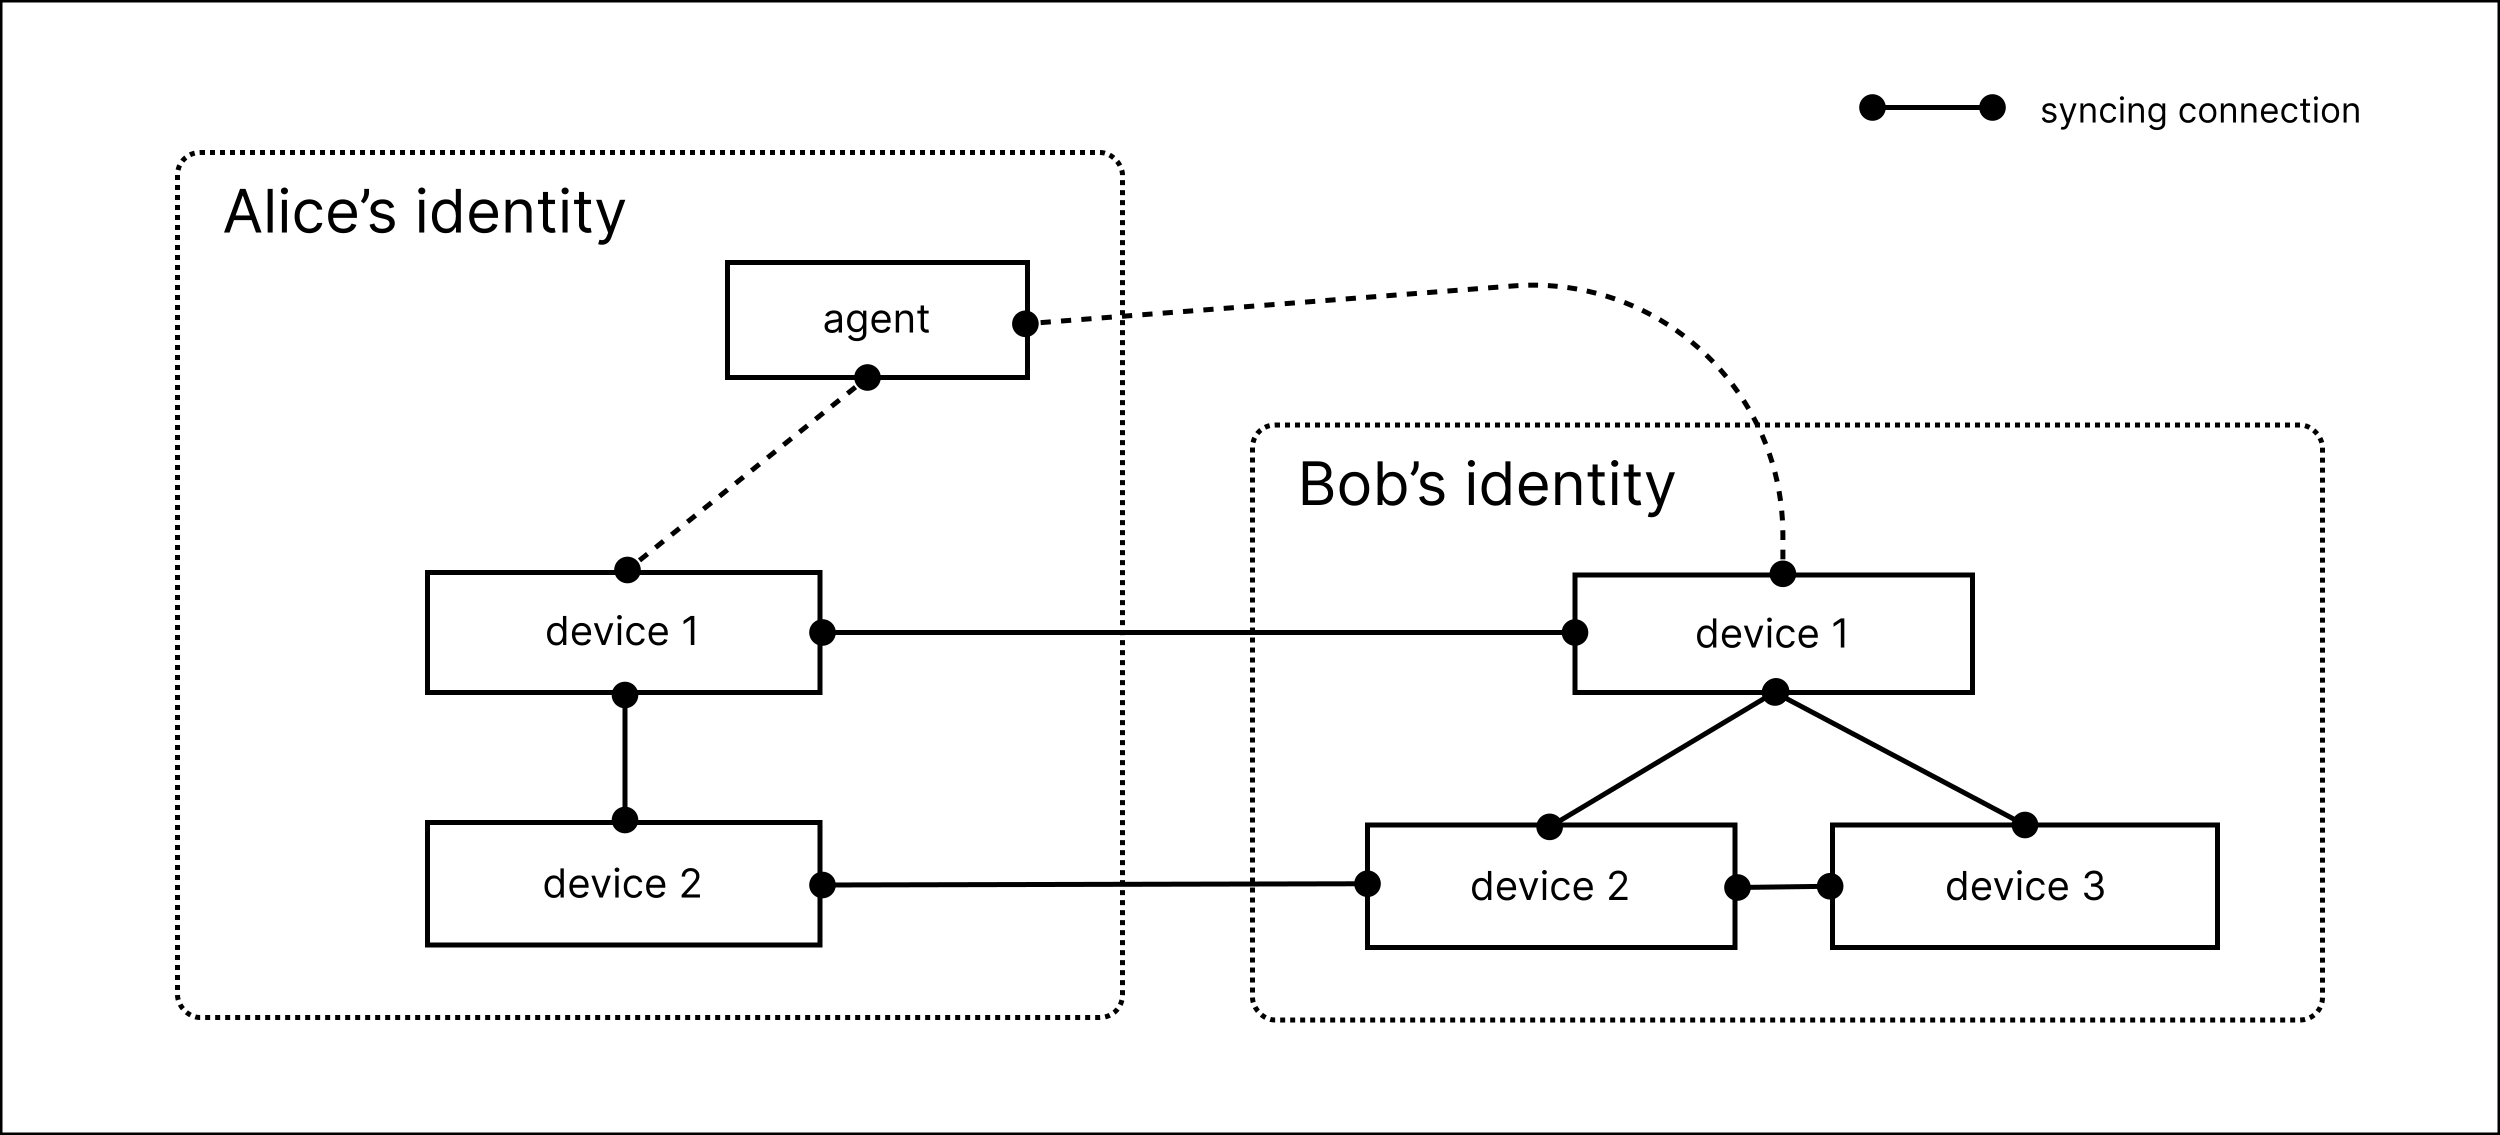 <svg width="1000" height="454" viewBox="0 0 1000 454" fill="none" xmlns="http://www.w3.org/2000/svg">
<rect width="1000" height="454" fill="#F5F5F5"/>
<rect x="0.5" y="0.5" width="999" height="453" fill="white"/>
<rect x="0.5" y="0.5" width="999" height="453" stroke="black"/>
<rect x="71" y="61" width="378" height="346" rx="9" stroke="black" stroke-width="2" stroke-dasharray="2 2"/>
<rect x="291" y="105" width="120" height="46" stroke="black" stroke-width="2"/>
<path d="M332.795 133.205C332.242 133.205 331.741 133.1 331.29 132.892C330.839 132.68 330.481 132.375 330.216 131.977C329.951 131.576 329.818 131.091 329.818 130.523C329.818 130.023 329.917 129.617 330.114 129.307C330.311 128.992 330.574 128.746 330.903 128.568C331.233 128.39 331.597 128.258 331.994 128.17C332.396 128.08 332.799 128.008 333.205 127.955C333.735 127.886 334.165 127.835 334.494 127.801C334.828 127.763 335.07 127.701 335.222 127.614C335.377 127.527 335.455 127.375 335.455 127.159V127.114C335.455 126.553 335.301 126.117 334.994 125.807C334.691 125.496 334.231 125.341 333.614 125.341C332.973 125.341 332.472 125.481 332.108 125.761C331.744 126.042 331.489 126.341 331.341 126.659L330.068 126.205C330.295 125.674 330.598 125.261 330.977 124.966C331.36 124.667 331.777 124.458 332.227 124.341C332.682 124.22 333.129 124.159 333.568 124.159C333.848 124.159 334.17 124.193 334.534 124.261C334.902 124.326 335.256 124.46 335.597 124.665C335.941 124.869 336.227 125.178 336.455 125.591C336.682 126.004 336.795 126.557 336.795 127.25V133H335.455V131.818H335.386C335.295 132.008 335.144 132.21 334.932 132.426C334.72 132.642 334.438 132.826 334.085 132.977C333.733 133.129 333.303 133.205 332.795 133.205ZM333 132C333.53 132 333.977 131.896 334.341 131.688C334.708 131.479 334.985 131.21 335.17 130.881C335.36 130.551 335.455 130.205 335.455 129.841V128.614C335.398 128.682 335.273 128.744 335.08 128.801C334.89 128.854 334.67 128.902 334.42 128.943C334.174 128.981 333.934 129.015 333.699 129.045C333.468 129.072 333.28 129.095 333.136 129.114C332.788 129.159 332.462 129.233 332.159 129.335C331.86 129.434 331.617 129.583 331.432 129.784C331.25 129.981 331.159 130.25 331.159 130.591C331.159 131.057 331.331 131.409 331.676 131.648C332.025 131.883 332.466 132 333 132ZM342.766 136.455C342.118 136.455 341.561 136.371 341.095 136.205C340.629 136.042 340.241 135.826 339.93 135.557C339.624 135.292 339.379 135.008 339.197 134.705L340.266 133.955C340.387 134.114 340.54 134.295 340.726 134.5C340.911 134.708 341.165 134.888 341.487 135.04C341.813 135.195 342.239 135.273 342.766 135.273C343.47 135.273 344.052 135.102 344.51 134.761C344.968 134.42 345.197 133.886 345.197 133.159V131.386H345.084C344.985 131.545 344.845 131.742 344.663 131.977C344.485 132.208 344.228 132.415 343.891 132.597C343.557 132.775 343.107 132.864 342.538 132.864C341.834 132.864 341.201 132.697 340.641 132.364C340.084 132.03 339.643 131.545 339.317 130.909C338.995 130.273 338.834 129.5 338.834 128.591C338.834 127.697 338.991 126.919 339.305 126.256C339.62 125.589 340.057 125.074 340.618 124.71C341.179 124.343 341.826 124.159 342.561 124.159C343.129 124.159 343.58 124.254 343.913 124.443C344.25 124.629 344.508 124.841 344.686 125.08C344.868 125.314 345.008 125.508 345.107 125.659H345.243V124.273H346.538V133.25C346.538 134 346.368 134.61 346.027 135.08C345.69 135.553 345.235 135.9 344.663 136.119C344.095 136.343 343.463 136.455 342.766 136.455ZM342.72 131.659C343.258 131.659 343.713 131.536 344.084 131.29C344.455 131.044 344.737 130.689 344.93 130.227C345.124 129.765 345.22 129.212 345.22 128.568C345.22 127.939 345.125 127.384 344.936 126.903C344.747 126.422 344.466 126.045 344.095 125.773C343.724 125.5 343.266 125.364 342.72 125.364C342.152 125.364 341.679 125.508 341.3 125.795C340.925 126.083 340.643 126.47 340.453 126.955C340.268 127.439 340.175 127.977 340.175 128.568C340.175 129.174 340.269 129.71 340.459 130.176C340.652 130.638 340.936 131.002 341.311 131.267C341.69 131.528 342.16 131.659 342.72 131.659ZM352.652 133.182C351.811 133.182 351.086 132.996 350.476 132.625C349.87 132.25 349.402 131.727 349.072 131.057C348.747 130.383 348.584 129.598 348.584 128.705C348.584 127.811 348.747 127.023 349.072 126.341C349.402 125.655 349.86 125.121 350.447 124.739C351.038 124.352 351.728 124.159 352.516 124.159C352.97 124.159 353.419 124.235 353.862 124.386C354.305 124.538 354.709 124.784 355.072 125.125C355.436 125.462 355.726 125.909 355.942 126.466C356.158 127.023 356.266 127.708 356.266 128.523V129.091H349.538V127.932H354.902C354.902 127.439 354.804 127 354.607 126.614C354.413 126.227 354.137 125.922 353.777 125.699C353.421 125.475 353 125.364 352.516 125.364C351.982 125.364 351.519 125.496 351.129 125.761C350.743 126.023 350.446 126.364 350.237 126.784C350.029 127.205 349.925 127.655 349.925 128.136V128.909C349.925 129.568 350.038 130.127 350.266 130.585C350.497 131.04 350.817 131.386 351.226 131.625C351.635 131.86 352.11 131.977 352.652 131.977C353.004 131.977 353.322 131.928 353.607 131.83C353.894 131.727 354.143 131.576 354.351 131.375C354.559 131.17 354.72 130.917 354.834 130.614L356.129 130.977C355.993 131.417 355.764 131.803 355.442 132.136C355.12 132.466 354.722 132.723 354.249 132.909C353.775 133.091 353.243 133.182 352.652 133.182ZM359.646 127.75V133H358.305V124.273H359.601V125.636H359.714C359.919 125.193 360.23 124.837 360.646 124.568C361.063 124.295 361.601 124.159 362.26 124.159C362.851 124.159 363.368 124.28 363.811 124.523C364.254 124.761 364.599 125.125 364.845 125.614C365.091 126.098 365.214 126.712 365.214 127.455V133H363.874V127.545C363.874 126.86 363.696 126.326 363.339 125.943C362.983 125.557 362.495 125.364 361.874 125.364C361.446 125.364 361.063 125.456 360.726 125.642C360.393 125.828 360.129 126.098 359.936 126.455C359.743 126.811 359.646 127.242 359.646 127.75ZM371.46 124.273V125.409H366.938V124.273H371.46ZM368.256 122.182H369.597V130.5C369.597 130.879 369.652 131.163 369.761 131.352C369.875 131.538 370.019 131.663 370.193 131.727C370.371 131.788 370.559 131.818 370.756 131.818C370.903 131.818 371.025 131.811 371.119 131.795C371.214 131.777 371.29 131.761 371.347 131.75L371.619 132.955C371.528 132.989 371.402 133.023 371.239 133.057C371.076 133.095 370.869 133.114 370.619 133.114C370.241 133.114 369.869 133.032 369.506 132.869C369.146 132.706 368.847 132.458 368.608 132.125C368.373 131.792 368.256 131.371 368.256 130.864V122.182Z" fill="black"/>
<path d="M405.092 127.854C404.169 130.651 405.688 133.667 408.485 134.59C411.282 135.513 414.298 133.994 415.221 131.197C416.144 128.4 414.625 125.384 411.828 124.461C409.031 123.537 406.015 125.057 405.092 127.854ZM708.092 227.854C707.169 230.651 708.688 233.667 711.485 234.59C714.282 235.513 717.298 233.994 718.221 231.197C719.144 228.4 717.625 225.384 714.828 224.461C712.031 223.537 709.015 225.057 708.092 227.854ZM605.416 114.365L605.493 115.362L605.416 114.365ZM713.157 214.065L712.157 214.065L713.157 214.065ZM410.234 130.522L412.268 130.364L412.113 128.37L410.079 128.528L410.234 130.522ZM416.336 130.048L420.404 129.733L420.249 127.739L416.181 128.054L416.336 130.048ZM424.472 129.417L428.539 129.101L428.385 127.107L424.317 127.423L424.472 129.417ZM432.607 128.785L436.675 128.469L436.52 126.475L432.453 126.791L432.607 128.785ZM440.743 128.153L444.811 127.838L444.656 125.844L440.588 126.159L440.743 128.153ZM448.879 127.522L452.947 127.206L452.792 125.212L448.724 125.528L448.879 127.522ZM457.015 126.89L461.083 126.574L460.928 124.58L456.86 124.896L457.015 126.89ZM465.151 126.258L469.219 125.943L469.064 123.949L464.996 124.264L465.151 126.258ZM473.286 125.627L477.354 125.311L477.199 123.317L473.132 123.633L473.286 125.627ZM481.422 124.995L485.49 124.679L485.335 122.685L481.267 123.001L481.422 124.995ZM489.558 124.363L493.626 124.048L493.471 122.054L489.403 122.369L489.558 124.363ZM497.694 123.732L501.762 123.416L501.607 121.422L497.539 121.738L497.694 123.732ZM505.83 123.1L509.898 122.784L509.743 120.79L505.675 121.106L505.83 123.1ZM513.965 122.468L518.033 122.153L517.879 120.159L513.811 120.474L513.965 122.468ZM522.101 121.837L526.169 121.521L526.014 119.527L521.946 119.843L522.101 121.837ZM530.237 121.205L534.305 120.889L534.15 118.895L530.082 119.211L530.237 121.205ZM538.373 120.573L542.441 120.258L542.286 118.264L538.218 118.579L538.373 120.573ZM546.509 119.942L550.577 119.626L550.422 117.632L546.354 117.948L546.509 119.942ZM554.644 119.31L558.712 118.994L558.558 117L554.49 117.316L554.644 119.31ZM562.78 118.678L566.848 118.363L566.693 116.369L562.625 116.684L562.78 118.678ZM570.916 118.047L574.984 117.731L574.829 115.737L570.761 116.053L570.916 118.047ZM579.052 117.415L583.12 117.099L582.965 115.105L578.897 115.421L579.052 117.415ZM587.188 116.783L591.256 116.468L591.101 114.474L587.033 114.789L587.188 116.783ZM595.323 116.152L599.391 115.836L599.236 113.842L595.169 114.158L595.323 116.152ZM603.459 115.52L605.493 115.362L605.338 113.368L603.304 113.526L603.459 115.52ZM605.493 115.362C606.143 115.312 606.792 115.268 607.44 115.23L607.324 113.233C606.663 113.272 606.001 113.317 605.338 113.368L605.493 115.362ZM611.318 115.078C612.619 115.053 613.916 115.053 615.206 115.077L615.245 113.078C613.928 113.052 612.606 113.053 611.279 113.079L611.318 115.078ZM619.091 115.228C620.388 115.304 621.679 115.405 622.963 115.531L623.158 113.54C621.848 113.412 620.531 113.309 619.208 113.231L619.091 115.228ZM626.818 115.985C628.106 116.163 629.386 116.365 630.658 116.593L631.01 114.624C629.712 114.392 628.405 114.185 627.092 114.004L626.818 115.985ZM634.47 117.351C635.738 117.63 636.997 117.933 638.246 118.26L638.753 116.325C637.477 115.991 636.193 115.682 634.899 115.398L634.47 117.351ZM641.983 119.317C643.224 119.695 644.456 120.097 645.677 120.522L646.335 118.633C645.089 118.199 643.832 117.789 642.565 117.403L641.983 119.317ZM649.321 121.872C650.529 122.347 651.724 122.845 652.908 123.365L653.713 121.534C652.505 121.003 651.285 120.495 650.053 120.011L649.321 121.872ZM656.433 124.998C657.599 125.566 658.752 126.156 659.891 126.768L660.838 125.006C659.675 124.381 658.498 123.779 657.309 123.2L656.433 124.998ZM663.279 128.673C664.396 129.331 665.499 130.01 666.588 130.709L667.669 129.027C666.559 128.313 665.433 127.62 664.293 126.95L663.279 128.673ZM669.815 132.873C670.877 133.616 671.924 134.379 672.956 135.161L674.165 133.568C673.113 132.77 672.045 131.992 670.961 131.234L669.815 132.873ZM676.005 137.571C677.005 138.394 677.99 139.236 678.957 140.097L680.287 138.603C679.3 137.725 678.296 136.865 677.275 136.026L676.005 137.571ZM681.809 142.736C682.743 143.634 683.659 144.55 684.556 145.484L685.998 144.098C685.082 143.146 684.148 142.211 683.196 141.295L681.809 142.736ZM687.195 148.338C688.055 149.305 688.896 150.29 689.719 151.291L691.264 150.022C690.425 149.001 689.567 147.996 688.689 147.009L687.195 148.338ZM692.126 154.341C692.908 155.373 693.67 156.42 694.412 157.483L696.052 156.338C695.295 155.254 694.518 154.186 693.72 153.133L692.126 154.341ZM696.574 160.713C697.273 161.802 697.95 162.906 698.607 164.024L700.332 163.011C699.662 161.871 698.97 160.744 698.258 159.633L696.574 160.713ZM700.507 167.412C701.118 168.552 701.707 169.706 702.273 170.872L704.072 169.999C703.494 168.808 702.893 167.631 702.271 166.468L700.507 167.412ZM703.902 174.401C704.42 175.586 704.916 176.782 705.389 177.991L707.252 177.262C706.769 176.029 706.263 174.808 705.734 173.599L703.902 174.401ZM706.732 181.634C707.155 182.855 707.555 184.087 707.93 185.329L709.845 184.75C709.461 183.483 709.053 182.226 708.622 180.98L706.732 181.634ZM708.982 189.071C709.307 190.322 709.608 191.582 709.885 192.852L711.839 192.426C711.556 191.131 711.249 189.844 710.918 188.568L708.982 189.071ZM710.636 196.66C710.861 197.931 711.062 199.21 711.238 200.498L713.219 200.227C713.04 198.913 712.835 197.608 712.606 196.312L710.636 196.66ZM711.689 204.359C711.813 205.644 711.913 206.936 711.988 208.236L713.985 208.12C713.908 206.795 713.806 205.477 713.679 204.166L711.689 204.359ZM712.138 212.114C712.15 212.763 712.157 213.413 712.157 214.065L714.157 214.065C714.157 213.4 714.15 212.737 714.137 212.075L712.138 212.114ZM712.157 214.065L712.157 215.998L714.157 215.998L714.157 214.065L712.157 214.065ZM712.157 219.863L712.157 223.728L714.157 223.728L714.157 219.863L712.157 219.863ZM712.157 227.593L712.157 229.525L714.157 229.525L714.157 227.593L712.157 227.593Z" fill="black"/>
<path d="M351.559 148.232C350.03 145.714 346.75 144.912 344.232 146.441C341.714 147.97 340.912 151.25 342.441 153.768C343.97 156.286 347.25 157.088 349.768 155.559C352.286 154.03 353.088 150.75 351.559 148.232ZM255.559 225.232C254.03 222.714 250.75 221.912 248.232 223.441C245.714 224.97 244.912 228.25 246.441 230.768C247.97 233.286 251.25 234.088 253.768 232.559C256.286 231.03 257.088 227.75 255.559 225.232ZM346.374 150.22L344.774 151.503L346.026 153.063L347.626 151.78L346.374 150.22ZM341.574 154.07L338.374 156.637L339.626 158.197L342.826 155.63L341.574 154.07ZM335.174 159.203L331.974 161.77L333.226 163.33L336.426 160.763L335.174 159.203ZM328.774 164.337L325.574 166.903L326.826 168.463L330.026 165.897L328.774 164.337ZM322.374 169.47L319.174 172.037L320.426 173.597L323.626 171.03L322.374 169.47ZM315.974 174.603L312.774 177.17L314.026 178.73L317.226 176.163L315.974 174.603ZM309.574 179.737L306.374 182.303L307.626 183.863L310.826 181.297L309.574 179.737ZM303.174 184.87L299.974 187.437L301.226 188.997L304.426 186.43L303.174 184.87ZM296.774 190.003L293.574 192.57L294.826 194.13L298.026 191.563L296.774 190.003ZM290.374 195.137L287.174 197.703L288.426 199.263L291.626 196.697L290.374 195.137ZM283.974 200.27L280.774 202.837L282.026 204.397L285.226 201.83L283.974 200.27ZM277.574 205.403L274.374 207.97L275.626 209.53L278.826 206.963L277.574 205.403ZM271.174 210.537L267.974 213.103L269.226 214.663L272.426 212.097L271.174 210.537ZM264.774 215.67L261.574 218.237L262.826 219.797L266.026 217.23L264.774 215.67ZM258.374 220.803L255.174 223.37L256.426 224.93L259.626 222.363L258.374 220.803ZM251.974 225.937L250.374 227.22L251.626 228.78L253.226 227.497L251.974 225.937Z" fill="black"/>
<rect x="171" y="229" width="157" height="48" stroke="black" stroke-width="2"/>
<path d="M222.523 258.182C221.795 258.182 221.153 257.998 220.597 257.631C220.04 257.259 219.604 256.737 219.29 256.062C218.975 255.384 218.818 254.583 218.818 253.659C218.818 252.742 218.975 251.947 219.29 251.273C219.604 250.598 220.042 250.078 220.602 249.71C221.163 249.343 221.811 249.159 222.545 249.159C223.114 249.159 223.563 249.254 223.892 249.443C224.225 249.629 224.479 249.841 224.653 250.08C224.831 250.314 224.97 250.508 225.068 250.659H225.182V246.364H226.523V258H225.227V256.659H225.068C224.97 256.818 224.83 257.019 224.648 257.261C224.466 257.5 224.206 257.714 223.869 257.903C223.532 258.089 223.083 258.182 222.523 258.182ZM222.705 256.977C223.242 256.977 223.697 256.837 224.068 256.557C224.439 256.273 224.722 255.881 224.915 255.381C225.108 254.877 225.205 254.295 225.205 253.636C225.205 252.985 225.11 252.415 224.92 251.926C224.731 251.434 224.451 251.051 224.08 250.778C223.708 250.502 223.25 250.364 222.705 250.364C222.136 250.364 221.663 250.509 221.284 250.801C220.909 251.089 220.627 251.481 220.438 251.977C220.252 252.47 220.159 253.023 220.159 253.636C220.159 254.258 220.254 254.822 220.443 255.33C220.636 255.833 220.92 256.235 221.295 256.534C221.674 256.83 222.144 256.977 222.705 256.977ZM232.824 258.182C231.983 258.182 231.258 257.996 230.648 257.625C230.042 257.25 229.574 256.727 229.244 256.057C228.919 255.383 228.756 254.598 228.756 253.705C228.756 252.811 228.919 252.023 229.244 251.341C229.574 250.655 230.032 250.121 230.619 249.739C231.21 249.352 231.9 249.159 232.688 249.159C233.142 249.159 233.591 249.235 234.034 249.386C234.477 249.538 234.881 249.784 235.244 250.125C235.608 250.462 235.898 250.909 236.114 251.466C236.33 252.023 236.438 252.708 236.438 253.523V254.091H229.71V252.932H235.074C235.074 252.439 234.975 252 234.778 251.614C234.585 251.227 234.309 250.922 233.949 250.699C233.593 250.475 233.172 250.364 232.688 250.364C232.153 250.364 231.691 250.496 231.301 250.761C230.915 251.023 230.617 251.364 230.409 251.784C230.201 252.205 230.097 252.655 230.097 253.136V253.909C230.097 254.568 230.21 255.127 230.438 255.585C230.669 256.04 230.989 256.386 231.398 256.625C231.807 256.86 232.282 256.977 232.824 256.977C233.176 256.977 233.494 256.928 233.778 256.83C234.066 256.727 234.314 256.576 234.523 256.375C234.731 256.17 234.892 255.917 235.006 255.614L236.301 255.977C236.165 256.417 235.936 256.803 235.614 257.136C235.292 257.466 234.894 257.723 234.42 257.909C233.947 258.091 233.415 258.182 232.824 258.182ZM245.348 249.273L242.121 258H240.757L237.53 249.273H238.984L241.393 256.227H241.484L243.893 249.273H245.348ZM247.118 258V249.273H248.459V258H247.118ZM247.8 247.818C247.538 247.818 247.313 247.729 247.124 247.551C246.938 247.373 246.845 247.159 246.845 246.909C246.845 246.659 246.938 246.445 247.124 246.267C247.313 246.089 247.538 246 247.8 246C248.061 246 248.285 246.089 248.47 246.267C248.66 246.445 248.754 246.659 248.754 246.909C248.754 247.159 248.66 247.373 248.47 247.551C248.285 247.729 248.061 247.818 247.8 247.818ZM254.46 258.182C253.642 258.182 252.938 257.989 252.347 257.602C251.756 257.216 251.301 256.684 250.983 256.006C250.665 255.328 250.506 254.553 250.506 253.682C250.506 252.795 250.669 252.013 250.994 251.335C251.324 250.653 251.782 250.121 252.369 249.739C252.96 249.352 253.65 249.159 254.438 249.159C255.051 249.159 255.604 249.273 256.097 249.5C256.589 249.727 256.992 250.045 257.307 250.455C257.621 250.864 257.816 251.341 257.892 251.886H256.551C256.449 251.489 256.222 251.136 255.869 250.83C255.521 250.519 255.051 250.364 254.46 250.364C253.938 250.364 253.479 250.5 253.085 250.773C252.695 251.042 252.39 251.422 252.17 251.915C251.955 252.403 251.847 252.977 251.847 253.636C251.847 254.311 251.953 254.898 252.165 255.398C252.381 255.898 252.684 256.286 253.074 256.562C253.468 256.839 253.93 256.977 254.46 256.977C254.809 256.977 255.125 256.917 255.409 256.795C255.693 256.674 255.934 256.5 256.131 256.273C256.328 256.045 256.468 255.773 256.551 255.455H257.892C257.816 255.97 257.629 256.434 257.33 256.847C257.034 257.256 256.642 257.581 256.153 257.824C255.669 258.062 255.104 258.182 254.46 258.182ZM263.511 258.182C262.67 258.182 261.945 257.996 261.335 257.625C260.729 257.25 260.261 256.727 259.932 256.057C259.606 255.383 259.443 254.598 259.443 253.705C259.443 252.811 259.606 252.023 259.932 251.341C260.261 250.655 260.72 250.121 261.307 249.739C261.898 249.352 262.587 249.159 263.375 249.159C263.83 249.159 264.278 249.235 264.722 249.386C265.165 249.538 265.568 249.784 265.932 250.125C266.295 250.462 266.585 250.909 266.801 251.466C267.017 252.023 267.125 252.708 267.125 253.523V254.091H260.398V252.932H265.761C265.761 252.439 265.663 252 265.466 251.614C265.273 251.227 264.996 250.922 264.636 250.699C264.28 250.475 263.86 250.364 263.375 250.364C262.841 250.364 262.379 250.496 261.989 250.761C261.602 251.023 261.305 251.364 261.097 251.784C260.888 252.205 260.784 252.655 260.784 253.136V253.909C260.784 254.568 260.898 255.127 261.125 255.585C261.356 256.04 261.676 256.386 262.085 256.625C262.494 256.86 262.97 256.977 263.511 256.977C263.864 256.977 264.182 256.928 264.466 256.83C264.754 256.727 265.002 256.576 265.21 256.375C265.419 256.17 265.58 255.917 265.693 255.614L266.989 255.977C266.852 256.417 266.623 256.803 266.301 257.136C265.979 257.466 265.581 257.723 265.108 257.909C264.634 258.091 264.102 258.182 263.511 258.182ZM277.733 246.364V258H276.324V247.841H276.256L273.415 249.727V248.295L276.324 246.364H277.733Z" fill="black"/>
<path d="M250 272.667C247.054 272.667 244.667 275.054 244.667 278C244.667 280.946 247.054 283.333 250 283.333C252.946 283.333 255.333 280.946 255.333 278C255.333 275.054 252.946 272.667 250 272.667ZM250 322.667C247.054 322.667 244.667 325.054 244.667 328C244.667 330.946 247.054 333.333 250 333.333C252.946 333.333 255.333 330.946 255.333 328C255.333 325.054 252.946 322.667 250 322.667ZM249 278V328H251V278H249Z" fill="black"/>
<rect x="171" y="329" width="157" height="49" stroke="black" stroke-width="2"/>
<path d="M221.523 359.182C220.795 359.182 220.153 358.998 219.597 358.631C219.04 358.259 218.604 357.737 218.29 357.062C217.975 356.384 217.818 355.583 217.818 354.659C217.818 353.742 217.975 352.947 218.29 352.273C218.604 351.598 219.042 351.078 219.602 350.71C220.163 350.343 220.811 350.159 221.545 350.159C222.114 350.159 222.563 350.254 222.892 350.443C223.225 350.629 223.479 350.841 223.653 351.08C223.831 351.314 223.97 351.508 224.068 351.659H224.182V347.364H225.523V359H224.227V357.659H224.068C223.97 357.818 223.83 358.019 223.648 358.261C223.466 358.5 223.206 358.714 222.869 358.903C222.532 359.089 222.083 359.182 221.523 359.182ZM221.705 357.977C222.242 357.977 222.697 357.837 223.068 357.557C223.439 357.273 223.722 356.881 223.915 356.381C224.108 355.877 224.205 355.295 224.205 354.636C224.205 353.985 224.11 353.415 223.92 352.926C223.731 352.434 223.451 352.051 223.08 351.778C222.708 351.502 222.25 351.364 221.705 351.364C221.136 351.364 220.663 351.509 220.284 351.801C219.909 352.089 219.627 352.481 219.438 352.977C219.252 353.47 219.159 354.023 219.159 354.636C219.159 355.258 219.254 355.822 219.443 356.33C219.636 356.833 219.92 357.235 220.295 357.534C220.674 357.83 221.144 357.977 221.705 357.977ZM231.824 359.182C230.983 359.182 230.258 358.996 229.648 358.625C229.042 358.25 228.574 357.727 228.244 357.057C227.919 356.383 227.756 355.598 227.756 354.705C227.756 353.811 227.919 353.023 228.244 352.341C228.574 351.655 229.032 351.121 229.619 350.739C230.21 350.352 230.9 350.159 231.688 350.159C232.142 350.159 232.591 350.235 233.034 350.386C233.477 350.538 233.881 350.784 234.244 351.125C234.608 351.462 234.898 351.909 235.114 352.466C235.33 353.023 235.438 353.708 235.438 354.523V355.091H228.71V353.932H234.074C234.074 353.439 233.975 353 233.778 352.614C233.585 352.227 233.309 351.922 232.949 351.699C232.593 351.475 232.172 351.364 231.688 351.364C231.153 351.364 230.691 351.496 230.301 351.761C229.915 352.023 229.617 352.364 229.409 352.784C229.201 353.205 229.097 353.655 229.097 354.136V354.909C229.097 355.568 229.21 356.127 229.438 356.585C229.669 357.04 229.989 357.386 230.398 357.625C230.807 357.86 231.282 357.977 231.824 357.977C232.176 357.977 232.494 357.928 232.778 357.83C233.066 357.727 233.314 357.576 233.523 357.375C233.731 357.17 233.892 356.917 234.006 356.614L235.301 356.977C235.165 357.417 234.936 357.803 234.614 358.136C234.292 358.466 233.894 358.723 233.42 358.909C232.947 359.091 232.415 359.182 231.824 359.182ZM244.348 350.273L241.121 359H239.757L236.53 350.273H237.984L240.393 357.227H240.484L242.893 350.273H244.348ZM246.118 359V350.273H247.459V359H246.118ZM246.8 348.818C246.538 348.818 246.313 348.729 246.124 348.551C245.938 348.373 245.845 348.159 245.845 347.909C245.845 347.659 245.938 347.445 246.124 347.267C246.313 347.089 246.538 347 246.8 347C247.061 347 247.285 347.089 247.47 347.267C247.66 347.445 247.754 347.659 247.754 347.909C247.754 348.159 247.66 348.373 247.47 348.551C247.285 348.729 247.061 348.818 246.8 348.818ZM253.46 359.182C252.642 359.182 251.938 358.989 251.347 358.602C250.756 358.216 250.301 357.684 249.983 357.006C249.665 356.328 249.506 355.553 249.506 354.682C249.506 353.795 249.669 353.013 249.994 352.335C250.324 351.653 250.782 351.121 251.369 350.739C251.96 350.352 252.65 350.159 253.438 350.159C254.051 350.159 254.604 350.273 255.097 350.5C255.589 350.727 255.992 351.045 256.307 351.455C256.621 351.864 256.816 352.341 256.892 352.886H255.551C255.449 352.489 255.222 352.136 254.869 351.83C254.521 351.519 254.051 351.364 253.46 351.364C252.938 351.364 252.479 351.5 252.085 351.773C251.695 352.042 251.39 352.422 251.17 352.915C250.955 353.403 250.847 353.977 250.847 354.636C250.847 355.311 250.953 355.898 251.165 356.398C251.381 356.898 251.684 357.286 252.074 357.562C252.468 357.839 252.93 357.977 253.46 357.977C253.809 357.977 254.125 357.917 254.409 357.795C254.693 357.674 254.934 357.5 255.131 357.273C255.328 357.045 255.468 356.773 255.551 356.455H256.892C256.816 356.97 256.629 357.434 256.33 357.847C256.034 358.256 255.642 358.581 255.153 358.824C254.669 359.062 254.104 359.182 253.46 359.182ZM262.511 359.182C261.67 359.182 260.945 358.996 260.335 358.625C259.729 358.25 259.261 357.727 258.932 357.057C258.606 356.383 258.443 355.598 258.443 354.705C258.443 353.811 258.606 353.023 258.932 352.341C259.261 351.655 259.72 351.121 260.307 350.739C260.898 350.352 261.587 350.159 262.375 350.159C262.83 350.159 263.278 350.235 263.722 350.386C264.165 350.538 264.568 350.784 264.932 351.125C265.295 351.462 265.585 351.909 265.801 352.466C266.017 353.023 266.125 353.708 266.125 354.523V355.091H259.398V353.932H264.761C264.761 353.439 264.663 353 264.466 352.614C264.273 352.227 263.996 351.922 263.636 351.699C263.28 351.475 262.86 351.364 262.375 351.364C261.841 351.364 261.379 351.496 260.989 351.761C260.602 352.023 260.305 352.364 260.097 352.784C259.888 353.205 259.784 353.655 259.784 354.136V354.909C259.784 355.568 259.898 356.127 260.125 356.585C260.356 357.04 260.676 357.386 261.085 357.625C261.494 357.86 261.97 357.977 262.511 357.977C262.864 357.977 263.182 357.928 263.466 357.83C263.754 357.727 264.002 357.576 264.21 357.375C264.419 357.17 264.58 356.917 264.693 356.614L265.989 356.977C265.852 357.417 265.623 357.803 265.301 358.136C264.979 358.466 264.581 358.723 264.108 358.909C263.634 359.091 263.102 359.182 262.511 359.182ZM272.642 359V357.977L276.483 353.773C276.934 353.28 277.305 352.852 277.597 352.489C277.888 352.121 278.104 351.777 278.244 351.455C278.388 351.129 278.46 350.788 278.46 350.432C278.46 350.023 278.362 349.669 278.165 349.369C277.972 349.07 277.706 348.839 277.369 348.676C277.032 348.513 276.653 348.432 276.233 348.432C275.786 348.432 275.396 348.525 275.062 348.71C274.733 348.892 274.477 349.148 274.295 349.477C274.117 349.807 274.028 350.193 274.028 350.636H272.688C272.688 349.955 272.845 349.356 273.159 348.841C273.473 348.326 273.902 347.924 274.443 347.636C274.989 347.348 275.6 347.205 276.278 347.205C276.96 347.205 277.564 347.348 278.091 347.636C278.617 347.924 279.03 348.312 279.33 348.801C279.629 349.29 279.778 349.833 279.778 350.432C279.778 350.86 279.701 351.278 279.545 351.688C279.394 352.093 279.129 352.545 278.75 353.045C278.375 353.542 277.854 354.148 277.188 354.864L274.574 357.659V357.75H279.983V359H272.642Z" fill="black"/>
<path d="M91.829 93H89.614L96.023 75.546H98.204L104.614 93H102.398L97.182 78.307H97.046L91.829 93ZM92.648 86.182H101.58V88.057H92.648V86.182ZM109.071 75.546V93H107.06V75.546H109.071ZM112.755 93V79.909H114.766V93H112.755ZM113.778 77.727C113.386 77.727 113.048 77.594 112.763 77.327C112.485 77.06 112.346 76.739 112.346 76.364C112.346 75.989 112.485 75.668 112.763 75.401C113.048 75.133 113.386 75 113.778 75C114.17 75 114.505 75.133 114.783 75.401C115.067 75.668 115.21 75.989 115.21 76.364C115.21 76.739 115.067 77.06 114.783 77.327C114.505 77.594 114.17 77.727 113.778 77.727ZM123.768 93.273C122.541 93.273 121.484 92.983 120.598 92.403C119.712 91.824 119.03 91.026 118.553 90.008C118.075 88.992 117.837 87.829 117.837 86.523C117.837 85.193 118.081 84.02 118.57 83.003C119.064 81.98 119.751 81.182 120.632 80.608C121.518 80.028 122.553 79.739 123.734 79.739C124.655 79.739 125.484 79.909 126.223 80.25C126.962 80.591 127.567 81.068 128.038 81.682C128.51 82.296 128.803 83.011 128.916 83.829H126.905C126.751 83.233 126.411 82.704 125.882 82.244C125.359 81.778 124.655 81.546 123.768 81.546C122.984 81.546 122.297 81.75 121.706 82.159C121.121 82.562 120.663 83.133 120.334 83.872C120.01 84.605 119.848 85.466 119.848 86.454C119.848 87.466 120.007 88.347 120.325 89.097C120.649 89.847 121.104 90.429 121.689 90.844C122.28 91.258 122.973 91.466 123.768 91.466C124.291 91.466 124.766 91.375 125.192 91.193C125.618 91.011 125.979 90.75 126.274 90.409C126.57 90.068 126.78 89.659 126.905 89.182H128.916C128.803 89.954 128.521 90.651 128.072 91.27C127.629 91.883 127.041 92.372 126.308 92.736C125.581 93.094 124.734 93.273 123.768 93.273ZM137.345 93.273C136.084 93.273 134.996 92.994 134.081 92.438C133.172 91.875 132.47 91.091 131.976 90.085C131.487 89.074 131.243 87.898 131.243 86.557C131.243 85.216 131.487 84.034 131.976 83.011C132.47 81.983 133.158 81.182 134.038 80.608C134.925 80.028 135.959 79.739 137.141 79.739C137.822 79.739 138.496 79.852 139.161 80.079C139.825 80.307 140.43 80.676 140.976 81.188C141.521 81.693 141.956 82.364 142.28 83.199C142.604 84.034 142.766 85.062 142.766 86.284V87.136H132.675V85.398H140.72C140.72 84.659 140.572 84 140.277 83.421C139.987 82.841 139.572 82.383 139.033 82.048C138.499 81.713 137.868 81.546 137.141 81.546C136.339 81.546 135.646 81.744 135.061 82.142C134.482 82.534 134.036 83.046 133.723 83.676C133.411 84.307 133.254 84.983 133.254 85.704V86.864C133.254 87.852 133.425 88.69 133.766 89.378C134.112 90.06 134.592 90.579 135.206 90.938C135.82 91.29 136.533 91.466 137.345 91.466C137.874 91.466 138.351 91.392 138.777 91.244C139.209 91.091 139.581 90.864 139.893 90.562C140.206 90.256 140.447 89.875 140.618 89.421L142.561 89.966C142.357 90.625 142.013 91.204 141.53 91.704C141.047 92.199 140.45 92.585 139.74 92.864C139.03 93.136 138.232 93.273 137.345 93.273ZM147.598 75.546V77.079C147.598 77.546 147.513 78.043 147.342 78.571C147.178 79.094 146.933 79.602 146.609 80.097C146.291 80.585 145.905 81.011 145.45 81.375L144.359 80.489C144.717 79.977 145.027 79.446 145.288 78.895C145.555 78.338 145.689 77.744 145.689 77.114V75.546H147.598ZM157.676 82.841L155.869 83.352C155.756 83.051 155.588 82.758 155.366 82.474C155.151 82.185 154.855 81.946 154.48 81.758C154.105 81.571 153.625 81.477 153.04 81.477C152.239 81.477 151.571 81.662 151.037 82.031C150.509 82.395 150.244 82.858 150.244 83.421C150.244 83.921 150.426 84.315 150.79 84.605C151.153 84.895 151.722 85.136 152.494 85.329L154.438 85.807C155.608 86.091 156.48 86.526 157.054 87.111C157.628 87.69 157.915 88.438 157.915 89.352C157.915 90.102 157.699 90.773 157.267 91.364C156.841 91.954 156.244 92.421 155.477 92.761C154.71 93.102 153.818 93.273 152.801 93.273C151.466 93.273 150.361 92.983 149.486 92.403C148.611 91.824 148.057 90.977 147.824 89.864L149.733 89.386C149.915 90.091 150.259 90.619 150.764 90.972C151.276 91.324 151.943 91.5 152.767 91.5C153.705 91.5 154.449 91.301 155 90.903C155.557 90.5 155.835 90.017 155.835 89.454C155.835 89 155.676 88.619 155.358 88.312C155.04 88 154.551 87.767 153.892 87.614L151.71 87.102C150.511 86.818 149.631 86.378 149.068 85.781C148.511 85.179 148.233 84.426 148.233 83.523C148.233 82.784 148.44 82.131 148.855 81.562C149.276 80.994 149.847 80.548 150.568 80.224C151.295 79.901 152.119 79.739 153.04 79.739C154.335 79.739 155.352 80.023 156.091 80.591C156.835 81.159 157.364 81.909 157.676 82.841ZM167.692 93V79.909H169.704V93H167.692ZM168.715 77.727C168.323 77.727 167.985 77.594 167.701 77.327C167.423 77.06 167.283 76.739 167.283 76.364C167.283 75.989 167.423 75.668 167.701 75.401C167.985 75.133 168.323 75 168.715 75C169.107 75 169.442 75.133 169.721 75.401C170.005 75.668 170.147 75.989 170.147 76.364C170.147 76.739 170.005 77.06 169.721 77.327C169.442 77.594 169.107 77.727 168.715 77.727ZM178.331 93.273C177.24 93.273 176.277 92.997 175.442 92.446C174.607 91.889 173.953 91.105 173.482 90.094C173.01 89.077 172.774 87.875 172.774 86.489C172.774 85.114 173.01 83.921 173.482 82.909C173.953 81.898 174.609 81.117 175.45 80.565C176.291 80.014 177.263 79.739 178.365 79.739C179.217 79.739 179.891 79.881 180.385 80.165C180.885 80.443 181.266 80.761 181.527 81.119C181.794 81.472 182.001 81.761 182.149 81.989H182.32V75.546H184.331V93H182.388V90.989H182.149C182.001 91.227 181.791 91.528 181.518 91.892C181.246 92.25 180.857 92.571 180.351 92.855C179.845 93.133 179.172 93.273 178.331 93.273ZM178.604 91.466C179.411 91.466 180.092 91.256 180.649 90.835C181.206 90.409 181.629 89.821 181.919 89.071C182.209 88.315 182.354 87.443 182.354 86.454C182.354 85.477 182.212 84.622 181.928 83.889C181.643 83.151 181.223 82.577 180.666 82.168C180.109 81.753 179.422 81.546 178.604 81.546C177.751 81.546 177.041 81.764 176.473 82.202C175.911 82.633 175.487 83.222 175.203 83.966C174.925 84.704 174.786 85.534 174.786 86.454C174.786 87.386 174.928 88.233 175.212 88.994C175.501 89.75 175.928 90.352 176.49 90.801C177.058 91.244 177.763 91.466 178.604 91.466ZM193.783 93.273C192.521 93.273 191.433 92.994 190.518 92.438C189.609 91.875 188.908 91.091 188.413 90.085C187.925 89.074 187.68 87.898 187.68 86.557C187.68 85.216 187.925 84.034 188.413 83.011C188.908 81.983 189.595 81.182 190.476 80.608C191.362 80.028 192.396 79.739 193.578 79.739C194.26 79.739 194.933 79.852 195.598 80.079C196.263 80.307 196.868 80.676 197.413 81.188C197.959 81.693 198.393 82.364 198.717 83.199C199.041 84.034 199.203 85.062 199.203 86.284V87.136H189.112V85.398H197.158C197.158 84.659 197.01 84 196.714 83.421C196.425 82.841 196.01 82.383 195.47 82.048C194.936 81.713 194.305 81.546 193.578 81.546C192.777 81.546 192.084 81.744 191.499 82.142C190.919 82.534 190.473 83.046 190.161 83.676C189.848 84.307 189.692 84.983 189.692 85.704V86.864C189.692 87.852 189.862 88.69 190.203 89.378C190.55 90.06 191.03 90.579 191.643 90.938C192.257 91.29 192.97 91.466 193.783 91.466C194.311 91.466 194.788 91.392 195.214 91.244C195.646 91.091 196.018 90.864 196.331 90.562C196.643 90.256 196.885 89.875 197.055 89.421L198.999 89.966C198.794 90.625 198.45 91.204 197.967 91.704C197.484 92.199 196.888 92.585 196.178 92.864C195.467 93.136 194.669 93.273 193.783 93.273ZM204.274 85.125V93H202.263V79.909H204.206V81.954H204.376C204.683 81.29 205.149 80.756 205.774 80.352C206.399 79.943 207.206 79.739 208.195 79.739C209.081 79.739 209.857 79.921 210.521 80.284C211.186 80.642 211.703 81.188 212.072 81.921C212.442 82.648 212.626 83.568 212.626 84.682V93H210.615V84.818C210.615 83.79 210.348 82.989 209.814 82.415C209.28 81.835 208.547 81.546 207.615 81.546C206.973 81.546 206.399 81.685 205.893 81.963C205.393 82.242 204.999 82.648 204.709 83.182C204.419 83.716 204.274 84.364 204.274 85.125ZM221.995 79.909V81.614H215.211V79.909H221.995ZM217.188 76.773H219.2V89.25C219.2 89.818 219.282 90.244 219.447 90.528C219.617 90.807 219.833 90.994 220.094 91.091C220.362 91.182 220.643 91.227 220.938 91.227C221.16 91.227 221.342 91.216 221.484 91.193C221.626 91.165 221.739 91.142 221.825 91.125L222.234 92.932C222.097 92.983 221.907 93.034 221.663 93.085C221.418 93.142 221.109 93.171 220.734 93.171C220.165 93.171 219.609 93.048 219.063 92.804C218.523 92.56 218.075 92.188 217.717 91.688C217.364 91.188 217.188 90.557 217.188 89.796V76.773ZM225.021 93V79.909H227.032V93H225.021ZM226.043 77.727C225.651 77.727 225.313 77.594 225.029 77.327C224.751 77.06 224.612 76.739 224.612 76.364C224.612 75.989 224.751 75.668 225.029 75.401C225.313 75.133 225.651 75 226.043 75C226.435 75 226.771 75.133 227.049 75.401C227.333 75.668 227.475 75.989 227.475 76.364C227.475 76.739 227.333 77.06 227.049 77.327C226.771 77.594 226.435 77.727 226.043 77.727ZM236.409 79.909V81.614H229.625V79.909H236.409ZM231.602 76.773H233.614V89.25C233.614 89.818 233.696 90.244 233.861 90.528C234.031 90.807 234.247 90.994 234.509 91.091C234.776 91.182 235.057 91.227 235.352 91.227C235.574 91.227 235.756 91.216 235.898 91.193C236.04 91.165 236.153 91.142 236.239 91.125L236.648 92.932C236.511 92.983 236.321 93.034 236.077 93.085C235.832 93.142 235.523 93.171 235.148 93.171C234.58 93.171 234.023 93.048 233.477 92.804C232.938 92.56 232.489 92.188 232.131 91.688C231.778 91.188 231.602 90.557 231.602 89.796V76.773ZM240.73 97.909C240.389 97.909 240.085 97.881 239.818 97.824C239.551 97.773 239.366 97.722 239.264 97.671L239.776 95.898C240.264 96.023 240.696 96.068 241.071 96.034C241.446 96 241.778 95.832 242.068 95.531C242.364 95.236 242.634 94.756 242.878 94.091L243.253 93.068L238.412 79.909H240.594L244.207 90.341H244.344L247.957 79.909H250.139L244.582 94.909C244.332 95.585 244.023 96.145 243.653 96.588C243.284 97.037 242.855 97.369 242.366 97.585C241.884 97.801 241.338 97.909 240.73 97.909Z" fill="black"/>
<path d="M323.667 253C323.667 255.946 326.054 258.333 329 258.333C331.946 258.333 334.333 255.946 334.333 253C334.333 250.054 331.946 247.667 329 247.667C326.054 247.667 323.667 250.054 323.667 253ZM624.667 253C624.667 255.946 627.054 258.333 630 258.333C632.946 258.333 635.333 255.946 635.333 253C635.333 250.054 632.946 247.667 630 247.667C627.054 247.667 624.667 250.054 624.667 253ZM329 254H630V252H329V254Z" fill="black"/>
<path d="M323.667 354.012C323.673 356.958 326.067 359.34 329.012 359.333C331.958 359.327 334.34 356.933 334.333 353.988C334.327 351.042 331.933 348.66 328.988 348.667C326.042 348.673 323.66 351.067 323.667 354.012ZM541.676 353.512C541.683 356.458 544.076 358.84 547.021 358.833C549.967 358.827 552.349 356.433 552.343 353.488C552.336 350.542 549.942 348.16 546.997 348.167C544.051 348.174 541.669 350.567 541.676 353.512ZM329.002 355L547.011 354.5L547.007 352.5L328.998 353L329.002 355Z" fill="black"/>
<rect x="501" y="170" width="428" height="238" rx="9" stroke="black" stroke-width="2" stroke-dasharray="2 2"/>
<rect x="630" y="230" width="159" height="47" stroke="black" stroke-width="2"/>
<path d="M682.523 259.182C681.795 259.182 681.153 258.998 680.597 258.631C680.04 258.259 679.604 257.737 679.29 257.062C678.975 256.384 678.818 255.583 678.818 254.659C678.818 253.742 678.975 252.947 679.29 252.273C679.604 251.598 680.042 251.078 680.602 250.71C681.163 250.343 681.811 250.159 682.545 250.159C683.114 250.159 683.563 250.254 683.892 250.443C684.225 250.629 684.479 250.841 684.653 251.08C684.831 251.314 684.97 251.508 685.068 251.659H685.182V247.364H686.523V259H685.227V257.659H685.068C684.97 257.818 684.83 258.019 684.648 258.261C684.466 258.5 684.206 258.714 683.869 258.903C683.532 259.089 683.083 259.182 682.523 259.182ZM682.705 257.977C683.242 257.977 683.697 257.837 684.068 257.557C684.439 257.273 684.722 256.881 684.915 256.381C685.108 255.877 685.205 255.295 685.205 254.636C685.205 253.985 685.11 253.415 684.92 252.926C684.731 252.434 684.451 252.051 684.08 251.778C683.708 251.502 683.25 251.364 682.705 251.364C682.136 251.364 681.663 251.509 681.284 251.801C680.909 252.089 680.627 252.481 680.438 252.977C680.252 253.47 680.159 254.023 680.159 254.636C680.159 255.258 680.254 255.822 680.443 256.33C680.636 256.833 680.92 257.235 681.295 257.534C681.674 257.83 682.144 257.977 682.705 257.977ZM692.824 259.182C691.983 259.182 691.258 258.996 690.648 258.625C690.042 258.25 689.574 257.727 689.244 257.057C688.919 256.383 688.756 255.598 688.756 254.705C688.756 253.811 688.919 253.023 689.244 252.341C689.574 251.655 690.032 251.121 690.619 250.739C691.21 250.352 691.9 250.159 692.688 250.159C693.142 250.159 693.591 250.235 694.034 250.386C694.477 250.538 694.881 250.784 695.244 251.125C695.608 251.462 695.898 251.909 696.114 252.466C696.33 253.023 696.438 253.708 696.438 254.523V255.091H689.71V253.932H695.074C695.074 253.439 694.975 253 694.778 252.614C694.585 252.227 694.309 251.922 693.949 251.699C693.593 251.475 693.172 251.364 692.688 251.364C692.153 251.364 691.691 251.496 691.301 251.761C690.915 252.023 690.617 252.364 690.409 252.784C690.201 253.205 690.097 253.655 690.097 254.136V254.909C690.097 255.568 690.21 256.127 690.438 256.585C690.669 257.04 690.989 257.386 691.398 257.625C691.807 257.86 692.282 257.977 692.824 257.977C693.176 257.977 693.494 257.928 693.778 257.83C694.066 257.727 694.314 257.576 694.523 257.375C694.731 257.17 694.892 256.917 695.006 256.614L696.301 256.977C696.165 257.417 695.936 257.803 695.614 258.136C695.292 258.466 694.894 258.723 694.42 258.909C693.947 259.091 693.415 259.182 692.824 259.182ZM705.348 250.273L702.121 259H700.757L697.53 250.273H698.984L701.393 257.227H701.484L703.893 250.273H705.348ZM707.118 259V250.273H708.459V259H707.118ZM707.8 248.818C707.538 248.818 707.313 248.729 707.124 248.551C706.938 248.373 706.845 248.159 706.845 247.909C706.845 247.659 706.938 247.445 707.124 247.267C707.313 247.089 707.538 247 707.8 247C708.061 247 708.285 247.089 708.47 247.267C708.66 247.445 708.754 247.659 708.754 247.909C708.754 248.159 708.66 248.373 708.47 248.551C708.285 248.729 708.061 248.818 707.8 248.818ZM714.46 259.182C713.642 259.182 712.938 258.989 712.347 258.602C711.756 258.216 711.301 257.684 710.983 257.006C710.665 256.328 710.506 255.553 710.506 254.682C710.506 253.795 710.669 253.013 710.994 252.335C711.324 251.653 711.782 251.121 712.369 250.739C712.96 250.352 713.65 250.159 714.438 250.159C715.051 250.159 715.604 250.273 716.097 250.5C716.589 250.727 716.992 251.045 717.307 251.455C717.621 251.864 717.816 252.341 717.892 252.886H716.551C716.449 252.489 716.222 252.136 715.869 251.83C715.521 251.519 715.051 251.364 714.46 251.364C713.938 251.364 713.479 251.5 713.085 251.773C712.695 252.042 712.39 252.422 712.17 252.915C711.955 253.403 711.847 253.977 711.847 254.636C711.847 255.311 711.953 255.898 712.165 256.398C712.381 256.898 712.684 257.286 713.074 257.562C713.468 257.839 713.93 257.977 714.46 257.977C714.809 257.977 715.125 257.917 715.409 257.795C715.693 257.674 715.934 257.5 716.131 257.273C716.328 257.045 716.468 256.773 716.551 256.455H717.892C717.816 256.97 717.629 257.434 717.33 257.847C717.034 258.256 716.642 258.581 716.153 258.824C715.669 259.062 715.104 259.182 714.46 259.182ZM723.511 259.182C722.67 259.182 721.945 258.996 721.335 258.625C720.729 258.25 720.261 257.727 719.932 257.057C719.606 256.383 719.443 255.598 719.443 254.705C719.443 253.811 719.606 253.023 719.932 252.341C720.261 251.655 720.72 251.121 721.307 250.739C721.898 250.352 722.587 250.159 723.375 250.159C723.83 250.159 724.278 250.235 724.722 250.386C725.165 250.538 725.568 250.784 725.932 251.125C726.295 251.462 726.585 251.909 726.801 252.466C727.017 253.023 727.125 253.708 727.125 254.523V255.091H720.398V253.932H725.761C725.761 253.439 725.663 253 725.466 252.614C725.273 252.227 724.996 251.922 724.636 251.699C724.28 251.475 723.86 251.364 723.375 251.364C722.841 251.364 722.379 251.496 721.989 251.761C721.602 252.023 721.305 252.364 721.097 252.784C720.888 253.205 720.784 253.655 720.784 254.136V254.909C720.784 255.568 720.898 256.127 721.125 256.585C721.356 257.04 721.676 257.386 722.085 257.625C722.494 257.86 722.97 257.977 723.511 257.977C723.864 257.977 724.182 257.928 724.466 257.83C724.754 257.727 725.002 257.576 725.21 257.375C725.419 257.17 725.58 256.917 725.693 256.614L726.989 256.977C726.852 257.417 726.623 257.803 726.301 258.136C725.979 258.466 725.581 258.723 725.108 258.909C724.634 259.091 724.102 259.182 723.511 259.182ZM737.733 247.364V259H736.324V248.841H736.256L733.415 250.727V249.295L736.324 247.364H737.733Z" fill="black"/>
<path d="M714.554 274.223C713.02 271.709 709.738 270.913 707.223 272.446C704.709 273.98 703.913 277.262 705.446 279.777C706.98 282.291 710.262 283.087 712.777 281.554C715.291 280.02 716.087 276.738 714.554 274.223ZM814.554 327.223C813.02 324.709 809.738 323.913 807.223 325.446C804.709 326.98 803.913 330.262 805.446 332.777C806.98 335.291 810.262 336.087 812.777 334.554C815.291 333.02 816.087 329.738 814.554 327.223ZM709.532 277.884L809.532 330.884L810.468 329.116L710.468 276.116L709.532 277.884Z" fill="black"/>
<path d="M715.084 273.956C713.656 271.379 710.41 270.449 707.834 271.877C705.258 273.305 704.327 276.551 705.755 279.127C707.183 281.703 710.429 282.634 713.005 281.206C715.582 279.778 716.512 276.532 715.084 273.956ZM624.526 328.165C623.098 325.589 619.852 324.658 617.276 326.086C614.7 327.514 613.769 330.76 615.197 333.336C616.625 335.913 619.871 336.843 622.448 335.415C625.024 333.987 625.954 330.741 624.526 328.165ZM709.906 275.683L664.627 302.788L665.654 304.504L710.933 277.399L709.906 275.683ZM664.627 302.788L619.348 329.893L620.375 331.609L665.654 304.504L664.627 302.788Z" fill="black"/>
<rect x="547" y="330" width="147" height="49" stroke="black" stroke-width="2"/>
<path d="M592.523 360.182C591.795 360.182 591.153 359.998 590.597 359.631C590.04 359.259 589.604 358.737 589.29 358.062C588.975 357.384 588.818 356.583 588.818 355.659C588.818 354.742 588.975 353.947 589.29 353.273C589.604 352.598 590.042 352.078 590.602 351.71C591.163 351.343 591.811 351.159 592.545 351.159C593.114 351.159 593.563 351.254 593.892 351.443C594.225 351.629 594.479 351.841 594.653 352.08C594.831 352.314 594.97 352.508 595.068 352.659H595.182V348.364H596.523V360H595.227V358.659H595.068C594.97 358.818 594.83 359.019 594.648 359.261C594.466 359.5 594.206 359.714 593.869 359.903C593.532 360.089 593.083 360.182 592.523 360.182ZM592.705 358.977C593.242 358.977 593.697 358.837 594.068 358.557C594.439 358.273 594.722 357.881 594.915 357.381C595.108 356.877 595.205 356.295 595.205 355.636C595.205 354.985 595.11 354.415 594.92 353.926C594.731 353.434 594.451 353.051 594.08 352.778C593.708 352.502 593.25 352.364 592.705 352.364C592.136 352.364 591.663 352.509 591.284 352.801C590.909 353.089 590.627 353.481 590.438 353.977C590.252 354.47 590.159 355.023 590.159 355.636C590.159 356.258 590.254 356.822 590.443 357.33C590.636 357.833 590.92 358.235 591.295 358.534C591.674 358.83 592.144 358.977 592.705 358.977ZM602.824 360.182C601.983 360.182 601.258 359.996 600.648 359.625C600.042 359.25 599.574 358.727 599.244 358.057C598.919 357.383 598.756 356.598 598.756 355.705C598.756 354.811 598.919 354.023 599.244 353.341C599.574 352.655 600.032 352.121 600.619 351.739C601.21 351.352 601.9 351.159 602.688 351.159C603.142 351.159 603.591 351.235 604.034 351.386C604.477 351.538 604.881 351.784 605.244 352.125C605.608 352.462 605.898 352.909 606.114 353.466C606.33 354.023 606.438 354.708 606.438 355.523V356.091H599.71V354.932H605.074C605.074 354.439 604.975 354 604.778 353.614C604.585 353.227 604.309 352.922 603.949 352.699C603.593 352.475 603.172 352.364 602.688 352.364C602.153 352.364 601.691 352.496 601.301 352.761C600.915 353.023 600.617 353.364 600.409 353.784C600.201 354.205 600.097 354.655 600.097 355.136V355.909C600.097 356.568 600.21 357.127 600.438 357.585C600.669 358.04 600.989 358.386 601.398 358.625C601.807 358.86 602.282 358.977 602.824 358.977C603.176 358.977 603.494 358.928 603.778 358.83C604.066 358.727 604.314 358.576 604.523 358.375C604.731 358.17 604.892 357.917 605.006 357.614L606.301 357.977C606.165 358.417 605.936 358.803 605.614 359.136C605.292 359.466 604.894 359.723 604.42 359.909C603.947 360.091 603.415 360.182 602.824 360.182ZM615.348 351.273L612.121 360H610.757L607.53 351.273H608.984L611.393 358.227H611.484L613.893 351.273H615.348ZM617.118 360V351.273H618.459V360H617.118ZM617.8 349.818C617.538 349.818 617.313 349.729 617.124 349.551C616.938 349.373 616.845 349.159 616.845 348.909C616.845 348.659 616.938 348.445 617.124 348.267C617.313 348.089 617.538 348 617.8 348C618.061 348 618.285 348.089 618.47 348.267C618.66 348.445 618.754 348.659 618.754 348.909C618.754 349.159 618.66 349.373 618.47 349.551C618.285 349.729 618.061 349.818 617.8 349.818ZM624.46 360.182C623.642 360.182 622.938 359.989 622.347 359.602C621.756 359.216 621.301 358.684 620.983 358.006C620.665 357.328 620.506 356.553 620.506 355.682C620.506 354.795 620.669 354.013 620.994 353.335C621.324 352.653 621.782 352.121 622.369 351.739C622.96 351.352 623.65 351.159 624.438 351.159C625.051 351.159 625.604 351.273 626.097 351.5C626.589 351.727 626.992 352.045 627.307 352.455C627.621 352.864 627.816 353.341 627.892 353.886H626.551C626.449 353.489 626.222 353.136 625.869 352.83C625.521 352.519 625.051 352.364 624.46 352.364C623.938 352.364 623.479 352.5 623.085 352.773C622.695 353.042 622.39 353.422 622.17 353.915C621.955 354.403 621.847 354.977 621.847 355.636C621.847 356.311 621.953 356.898 622.165 357.398C622.381 357.898 622.684 358.286 623.074 358.562C623.468 358.839 623.93 358.977 624.46 358.977C624.809 358.977 625.125 358.917 625.409 358.795C625.693 358.674 625.934 358.5 626.131 358.273C626.328 358.045 626.468 357.773 626.551 357.455H627.892C627.816 357.97 627.629 358.434 627.33 358.847C627.034 359.256 626.642 359.581 626.153 359.824C625.669 360.062 625.104 360.182 624.46 360.182ZM633.511 360.182C632.67 360.182 631.945 359.996 631.335 359.625C630.729 359.25 630.261 358.727 629.932 358.057C629.606 357.383 629.443 356.598 629.443 355.705C629.443 354.811 629.606 354.023 629.932 353.341C630.261 352.655 630.72 352.121 631.307 351.739C631.898 351.352 632.587 351.159 633.375 351.159C633.83 351.159 634.278 351.235 634.722 351.386C635.165 351.538 635.568 351.784 635.932 352.125C636.295 352.462 636.585 352.909 636.801 353.466C637.017 354.023 637.125 354.708 637.125 355.523V356.091H630.398V354.932H635.761C635.761 354.439 635.663 354 635.466 353.614C635.273 353.227 634.996 352.922 634.636 352.699C634.28 352.475 633.86 352.364 633.375 352.364C632.841 352.364 632.379 352.496 631.989 352.761C631.602 353.023 631.305 353.364 631.097 353.784C630.888 354.205 630.784 354.655 630.784 355.136V355.909C630.784 356.568 630.898 357.127 631.125 357.585C631.356 358.04 631.676 358.386 632.085 358.625C632.494 358.86 632.97 358.977 633.511 358.977C633.864 358.977 634.182 358.928 634.466 358.83C634.754 358.727 635.002 358.576 635.21 358.375C635.419 358.17 635.58 357.917 635.693 357.614L636.989 357.977C636.852 358.417 636.623 358.803 636.301 359.136C635.979 359.466 635.581 359.723 635.108 359.909C634.634 360.091 634.102 360.182 633.511 360.182ZM643.642 360V358.977L647.483 354.773C647.934 354.28 648.305 353.852 648.597 353.489C648.888 353.121 649.104 352.777 649.244 352.455C649.388 352.129 649.46 351.788 649.46 351.432C649.46 351.023 649.362 350.669 649.165 350.369C648.972 350.07 648.706 349.839 648.369 349.676C648.032 349.513 647.653 349.432 647.233 349.432C646.786 349.432 646.396 349.525 646.062 349.71C645.733 349.892 645.477 350.148 645.295 350.477C645.117 350.807 645.028 351.193 645.028 351.636H643.688C643.688 350.955 643.845 350.356 644.159 349.841C644.473 349.326 644.902 348.924 645.443 348.636C645.989 348.348 646.6 348.205 647.278 348.205C647.96 348.205 648.564 348.348 649.091 348.636C649.617 348.924 650.03 349.312 650.33 349.801C650.629 350.29 650.778 350.833 650.778 351.432C650.778 351.86 650.701 352.278 650.545 352.688C650.394 353.093 650.129 353.545 649.75 354.045C649.375 354.542 648.854 355.148 648.188 355.864L645.574 358.659V358.75H650.983V360H643.642Z" fill="black"/>
<path d="M689.667 355.071C689.707 358.017 692.126 360.372 695.071 360.333C698.017 360.293 700.372 357.874 700.333 354.929C700.293 351.983 697.874 349.628 694.929 349.667C691.983 349.707 689.628 352.126 689.667 355.071ZM726.726 354.575C726.766 357.52 729.185 359.876 732.131 359.836C735.076 359.797 737.432 357.377 737.392 354.432C737.353 351.487 734.933 349.131 731.988 349.171C729.043 349.21 726.687 351.63 726.726 354.575ZM695.013 356L732.073 355.503L732.046 353.504L694.987 354L695.013 356Z" fill="black"/>
<path d="M521.114 202V184.545H527.216C528.432 184.545 529.435 184.756 530.224 185.176C531.014 185.591 531.602 186.151 531.989 186.855C532.375 187.554 532.568 188.33 532.568 189.182C532.568 189.932 532.435 190.551 532.168 191.04C531.906 191.528 531.56 191.915 531.128 192.199C530.702 192.483 530.239 192.693 529.739 192.83V193C530.273 193.034 530.81 193.222 531.349 193.562C531.889 193.903 532.341 194.392 532.705 195.028C533.068 195.665 533.25 196.443 533.25 197.364C533.25 198.239 533.051 199.026 532.653 199.724C532.256 200.423 531.628 200.977 530.77 201.386C529.912 201.795 528.795 202 527.42 202H521.114ZM523.227 200.125H527.42C528.801 200.125 529.781 199.858 530.361 199.324C530.946 198.784 531.239 198.131 531.239 197.364C531.239 196.773 531.088 196.227 530.787 195.727C530.486 195.222 530.057 194.818 529.5 194.517C528.943 194.21 528.284 194.057 527.523 194.057H523.227V200.125ZM523.227 192.216H527.148C527.784 192.216 528.358 192.091 528.869 191.841C529.386 191.591 529.795 191.239 530.097 190.784C530.403 190.33 530.557 189.795 530.557 189.182C530.557 188.415 530.29 187.764 529.756 187.23C529.222 186.69 528.375 186.42 527.216 186.42H523.227V192.216ZM541.768 202.273C540.587 202.273 539.55 201.991 538.658 201.429C537.771 200.866 537.078 200.08 536.578 199.068C536.084 198.057 535.837 196.875 535.837 195.523C535.837 194.159 536.084 192.969 536.578 191.952C537.078 190.935 537.771 190.145 538.658 189.582C539.55 189.02 540.587 188.739 541.768 188.739C542.95 188.739 543.984 189.02 544.871 189.582C545.763 190.145 546.456 190.935 546.95 191.952C547.45 192.969 547.7 194.159 547.7 195.523C547.7 196.875 547.45 198.057 546.95 199.068C546.456 200.08 545.763 200.866 544.871 201.429C543.984 201.991 542.95 202.273 541.768 202.273ZM541.768 200.466C542.666 200.466 543.405 200.236 543.984 199.776C544.564 199.315 544.993 198.71 545.271 197.96C545.55 197.21 545.689 196.398 545.689 195.523C545.689 194.648 545.55 193.832 545.271 193.077C544.993 192.321 544.564 191.71 543.984 191.244C543.405 190.778 542.666 190.545 541.768 190.545C540.871 190.545 540.132 190.778 539.553 191.244C538.973 191.71 538.544 192.321 538.266 193.077C537.987 193.832 537.848 194.648 537.848 195.523C537.848 196.398 537.987 197.21 538.266 197.96C538.544 198.71 538.973 199.315 539.553 199.776C540.132 200.236 540.871 200.466 541.768 200.466ZM551.043 202V184.545H553.055V190.989H553.225C553.373 190.761 553.577 190.472 553.839 190.119C554.106 189.761 554.487 189.443 554.981 189.165C555.481 188.881 556.157 188.739 557.009 188.739C558.112 188.739 559.083 189.014 559.924 189.565C560.765 190.116 561.421 190.898 561.893 191.909C562.364 192.92 562.6 194.114 562.6 195.489C562.6 196.875 562.364 198.077 561.893 199.094C561.421 200.105 560.768 200.889 559.933 201.446C559.097 201.997 558.134 202.273 557.043 202.273C556.202 202.273 555.529 202.134 555.023 201.855C554.518 201.571 554.129 201.25 553.856 200.892C553.583 200.528 553.373 200.227 553.225 199.989H552.987V202H551.043ZM553.021 195.455C553.021 196.443 553.165 197.315 553.455 198.071C553.745 198.821 554.168 199.409 554.725 199.835C555.282 200.256 555.964 200.466 556.771 200.466C557.612 200.466 558.313 200.244 558.876 199.801C559.444 199.352 559.87 198.75 560.154 197.994C560.444 197.233 560.589 196.386 560.589 195.455C560.589 194.534 560.447 193.705 560.163 192.966C559.884 192.222 559.461 191.634 558.893 191.202C558.33 190.764 557.623 190.545 556.771 190.545C555.952 190.545 555.265 190.753 554.708 191.168C554.151 191.577 553.731 192.151 553.447 192.889C553.163 193.622 553.021 194.477 553.021 195.455ZM567.45 184.545V186.08C567.45 186.545 567.364 187.043 567.194 187.571C567.029 188.094 566.785 188.602 566.461 189.097C566.143 189.585 565.756 190.011 565.302 190.375L564.211 189.489C564.569 188.977 564.879 188.446 565.14 187.895C565.407 187.338 565.54 186.744 565.54 186.114V184.545H567.45ZM577.528 191.841L575.721 192.352C575.607 192.051 575.44 191.759 575.218 191.474C575.002 191.185 574.707 190.946 574.332 190.759C573.957 190.571 573.477 190.477 572.891 190.477C572.09 190.477 571.423 190.662 570.888 191.031C570.36 191.395 570.096 191.858 570.096 192.42C570.096 192.92 570.278 193.315 570.641 193.605C571.005 193.895 571.573 194.136 572.346 194.33L574.289 194.807C575.46 195.091 576.332 195.526 576.906 196.111C577.479 196.69 577.766 197.437 577.766 198.352C577.766 199.102 577.55 199.773 577.119 200.364C576.692 200.955 576.096 201.42 575.329 201.761C574.562 202.102 573.67 202.273 572.653 202.273C571.317 202.273 570.212 201.983 569.337 201.403C568.462 200.824 567.908 199.977 567.675 198.864L569.585 198.386C569.766 199.091 570.11 199.619 570.616 199.972C571.127 200.324 571.795 200.5 572.619 200.5C573.556 200.5 574.3 200.301 574.852 199.903C575.408 199.5 575.687 199.017 575.687 198.455C575.687 198 575.528 197.619 575.21 197.312C574.891 197 574.403 196.767 573.744 196.614L571.562 196.102C570.363 195.818 569.482 195.378 568.92 194.781C568.363 194.179 568.085 193.426 568.085 192.523C568.085 191.784 568.292 191.131 568.707 190.562C569.127 189.994 569.698 189.548 570.42 189.224C571.147 188.901 571.971 188.739 572.891 188.739C574.187 188.739 575.204 189.023 575.942 189.591C576.687 190.159 577.215 190.909 577.528 191.841ZM587.544 202V188.909H589.555V202H587.544ZM588.567 186.727C588.175 186.727 587.837 186.594 587.553 186.327C587.274 186.06 587.135 185.739 587.135 185.364C587.135 184.989 587.274 184.668 587.553 184.401C587.837 184.134 588.175 184 588.567 184C588.959 184 589.294 184.134 589.572 184.401C589.857 184.668 589.999 184.989 589.999 185.364C589.999 185.739 589.857 186.06 589.572 186.327C589.294 186.594 588.959 186.727 588.567 186.727ZM598.183 202.273C597.092 202.273 596.129 201.997 595.293 201.446C594.458 200.889 593.805 200.105 593.333 199.094C592.862 198.077 592.626 196.875 592.626 195.489C592.626 194.114 592.862 192.92 593.333 191.909C593.805 190.898 594.461 190.116 595.302 189.565C596.143 189.014 597.114 188.739 598.217 188.739C599.069 188.739 599.742 188.881 600.237 189.165C600.737 189.443 601.117 189.761 601.379 190.119C601.646 190.472 601.853 190.761 602.001 190.989H602.171V184.545H604.183V202H602.239V199.989H602.001C601.853 200.227 601.643 200.528 601.37 200.892C601.097 201.25 600.708 201.571 600.202 201.855C599.697 202.134 599.023 202.273 598.183 202.273ZM598.455 200.466C599.262 200.466 599.944 200.256 600.501 199.835C601.058 199.409 601.481 198.821 601.771 198.071C602.06 197.315 602.205 196.443 602.205 195.455C602.205 194.477 602.063 193.622 601.779 192.889C601.495 192.151 601.075 191.577 600.518 191.168C599.961 190.753 599.273 190.545 598.455 190.545C597.603 190.545 596.893 190.764 596.325 191.202C595.762 191.634 595.339 192.222 595.055 192.966C594.776 193.705 594.637 194.534 594.637 195.455C594.637 196.386 594.779 197.233 595.063 197.994C595.353 198.75 595.779 199.352 596.342 199.801C596.91 200.244 597.614 200.466 598.455 200.466ZM613.634 202.273C612.373 202.273 611.285 201.994 610.37 201.438C609.461 200.875 608.759 200.091 608.265 199.085C607.776 198.074 607.532 196.898 607.532 195.557C607.532 194.216 607.776 193.034 608.265 192.011C608.759 190.983 609.447 190.182 610.327 189.608C611.214 189.028 612.248 188.739 613.43 188.739C614.112 188.739 614.785 188.852 615.45 189.08C616.114 189.307 616.719 189.676 617.265 190.188C617.81 190.693 618.245 191.364 618.569 192.199C618.893 193.034 619.055 194.062 619.055 195.284V196.136H608.964V194.398H617.009C617.009 193.659 616.862 193 616.566 192.42C616.276 191.841 615.862 191.384 615.322 191.048C614.788 190.713 614.157 190.545 613.43 190.545C612.629 190.545 611.935 190.744 611.35 191.142C610.771 191.534 610.325 192.045 610.012 192.676C609.7 193.307 609.543 193.983 609.543 194.705V195.864C609.543 196.852 609.714 197.69 610.055 198.378C610.401 199.06 610.881 199.58 611.495 199.938C612.109 200.29 612.822 200.466 613.634 200.466C614.163 200.466 614.64 200.392 615.066 200.244C615.498 200.091 615.87 199.864 616.183 199.562C616.495 199.256 616.737 198.875 616.907 198.42L618.85 198.966C618.646 199.625 618.302 200.205 617.819 200.705C617.336 201.199 616.739 201.585 616.029 201.864C615.319 202.136 614.521 202.273 613.634 202.273ZM624.126 194.125V202H622.114V188.909H624.058V190.955H624.228C624.535 190.29 625.001 189.756 625.626 189.352C626.251 188.943 627.058 188.739 628.046 188.739C628.933 188.739 629.708 188.92 630.373 189.284C631.038 189.642 631.555 190.188 631.924 190.92C632.293 191.648 632.478 192.568 632.478 193.682V202H630.467V193.818C630.467 192.79 630.2 191.989 629.665 191.415C629.131 190.835 628.398 190.545 627.467 190.545C626.825 190.545 626.251 190.685 625.745 190.963C625.245 191.241 624.85 191.648 624.56 192.182C624.271 192.716 624.126 193.364 624.126 194.125ZM641.847 188.909V190.614H635.062V188.909H641.847ZM637.04 185.773H639.051V198.25C639.051 198.818 639.134 199.244 639.298 199.528C639.469 199.807 639.685 199.994 639.946 200.091C640.213 200.182 640.494 200.227 640.79 200.227C641.011 200.227 641.193 200.216 641.335 200.193C641.477 200.165 641.591 200.142 641.676 200.125L642.085 201.932C641.949 201.983 641.759 202.034 641.514 202.085C641.27 202.142 640.96 202.17 640.585 202.17C640.017 202.17 639.46 202.048 638.915 201.804C638.375 201.56 637.926 201.188 637.568 200.688C637.216 200.188 637.04 199.557 637.04 198.795V185.773ZM644.872 202V188.909H646.884V202H644.872ZM645.895 186.727C645.503 186.727 645.165 186.594 644.881 186.327C644.602 186.06 644.463 185.739 644.463 185.364C644.463 184.989 644.602 184.668 644.881 184.401C645.165 184.134 645.503 184 645.895 184C646.287 184 646.622 184.134 646.901 184.401C647.185 184.668 647.327 184.989 647.327 185.364C647.327 185.739 647.185 186.06 646.901 186.327C646.622 186.594 646.287 186.727 645.895 186.727ZM656.261 188.909V190.614H649.477V188.909H656.261ZM651.454 185.773H653.465V198.25C653.465 198.818 653.548 199.244 653.712 199.528C653.883 199.807 654.099 199.994 654.36 200.091C654.627 200.182 654.908 200.227 655.204 200.227C655.425 200.227 655.607 200.216 655.749 200.193C655.891 200.165 656.005 200.142 656.09 200.125L656.499 201.932C656.363 201.983 656.173 202.034 655.928 202.085C655.684 202.142 655.374 202.17 654.999 202.17C654.431 202.17 653.874 202.048 653.329 201.804C652.789 201.56 652.34 201.188 651.982 200.688C651.63 200.188 651.454 199.557 651.454 198.795V185.773ZM660.582 206.909C660.241 206.909 659.937 206.881 659.67 206.824C659.403 206.773 659.218 206.722 659.116 206.67L659.627 204.898C660.116 205.023 660.548 205.068 660.923 205.034C661.298 205 661.63 204.832 661.92 204.531C662.215 204.236 662.485 203.756 662.729 203.091L663.104 202.068L658.263 188.909H660.445L664.059 199.341H664.195L667.809 188.909H669.991L664.434 203.909C664.184 204.585 663.874 205.145 663.505 205.588C663.136 206.037 662.707 206.369 662.218 206.585C661.735 206.801 661.19 206.909 660.582 206.909Z" fill="black"/>
<rect x="733" y="330" width="154" height="49" stroke="black" stroke-width="2"/>
<path d="M782.523 360.182C781.795 360.182 781.153 359.998 780.597 359.631C780.04 359.259 779.604 358.737 779.29 358.062C778.975 357.384 778.818 356.583 778.818 355.659C778.818 354.742 778.975 353.947 779.29 353.273C779.604 352.598 780.042 352.078 780.602 351.71C781.163 351.343 781.811 351.159 782.545 351.159C783.114 351.159 783.563 351.254 783.892 351.443C784.225 351.629 784.479 351.841 784.653 352.08C784.831 352.314 784.97 352.508 785.068 352.659H785.182V348.364H786.523V360H785.227V358.659H785.068C784.97 358.818 784.83 359.019 784.648 359.261C784.466 359.5 784.206 359.714 783.869 359.903C783.532 360.089 783.083 360.182 782.523 360.182ZM782.705 358.977C783.242 358.977 783.697 358.837 784.068 358.557C784.439 358.273 784.722 357.881 784.915 357.381C785.108 356.877 785.205 356.295 785.205 355.636C785.205 354.985 785.11 354.415 784.92 353.926C784.731 353.434 784.451 353.051 784.08 352.778C783.708 352.502 783.25 352.364 782.705 352.364C782.136 352.364 781.663 352.509 781.284 352.801C780.909 353.089 780.627 353.481 780.438 353.977C780.252 354.47 780.159 355.023 780.159 355.636C780.159 356.258 780.254 356.822 780.443 357.33C780.636 357.833 780.92 358.235 781.295 358.534C781.674 358.83 782.144 358.977 782.705 358.977ZM792.824 360.182C791.983 360.182 791.258 359.996 790.648 359.625C790.042 359.25 789.574 358.727 789.244 358.057C788.919 357.383 788.756 356.598 788.756 355.705C788.756 354.811 788.919 354.023 789.244 353.341C789.574 352.655 790.032 352.121 790.619 351.739C791.21 351.352 791.9 351.159 792.688 351.159C793.142 351.159 793.591 351.235 794.034 351.386C794.477 351.538 794.881 351.784 795.244 352.125C795.608 352.462 795.898 352.909 796.114 353.466C796.33 354.023 796.438 354.708 796.438 355.523V356.091H789.71V354.932H795.074C795.074 354.439 794.975 354 794.778 353.614C794.585 353.227 794.309 352.922 793.949 352.699C793.593 352.475 793.172 352.364 792.688 352.364C792.153 352.364 791.691 352.496 791.301 352.761C790.915 353.023 790.617 353.364 790.409 353.784C790.201 354.205 790.097 354.655 790.097 355.136V355.909C790.097 356.568 790.21 357.127 790.438 357.585C790.669 358.04 790.989 358.386 791.398 358.625C791.807 358.86 792.282 358.977 792.824 358.977C793.176 358.977 793.494 358.928 793.778 358.83C794.066 358.727 794.314 358.576 794.523 358.375C794.731 358.17 794.892 357.917 795.006 357.614L796.301 357.977C796.165 358.417 795.936 358.803 795.614 359.136C795.292 359.466 794.894 359.723 794.42 359.909C793.947 360.091 793.415 360.182 792.824 360.182ZM805.348 351.273L802.121 360H800.757L797.53 351.273H798.984L801.393 358.227H801.484L803.893 351.273H805.348ZM807.118 360V351.273H808.459V360H807.118ZM807.8 349.818C807.538 349.818 807.313 349.729 807.124 349.551C806.938 349.373 806.845 349.159 806.845 348.909C806.845 348.659 806.938 348.445 807.124 348.267C807.313 348.089 807.538 348 807.8 348C808.061 348 808.285 348.089 808.47 348.267C808.66 348.445 808.754 348.659 808.754 348.909C808.754 349.159 808.66 349.373 808.47 349.551C808.285 349.729 808.061 349.818 807.8 349.818ZM814.46 360.182C813.642 360.182 812.938 359.989 812.347 359.602C811.756 359.216 811.301 358.684 810.983 358.006C810.665 357.328 810.506 356.553 810.506 355.682C810.506 354.795 810.669 354.013 810.994 353.335C811.324 352.653 811.782 352.121 812.369 351.739C812.96 351.352 813.65 351.159 814.438 351.159C815.051 351.159 815.604 351.273 816.097 351.5C816.589 351.727 816.992 352.045 817.307 352.455C817.621 352.864 817.816 353.341 817.892 353.886H816.551C816.449 353.489 816.222 353.136 815.869 352.83C815.521 352.519 815.051 352.364 814.46 352.364C813.938 352.364 813.479 352.5 813.085 352.773C812.695 353.042 812.39 353.422 812.17 353.915C811.955 354.403 811.847 354.977 811.847 355.636C811.847 356.311 811.953 356.898 812.165 357.398C812.381 357.898 812.684 358.286 813.074 358.562C813.468 358.839 813.93 358.977 814.46 358.977C814.809 358.977 815.125 358.917 815.409 358.795C815.693 358.674 815.934 358.5 816.131 358.273C816.328 358.045 816.468 357.773 816.551 357.455H817.892C817.816 357.97 817.629 358.434 817.33 358.847C817.034 359.256 816.642 359.581 816.153 359.824C815.669 360.062 815.104 360.182 814.46 360.182ZM823.511 360.182C822.67 360.182 821.945 359.996 821.335 359.625C820.729 359.25 820.261 358.727 819.932 358.057C819.606 357.383 819.443 356.598 819.443 355.705C819.443 354.811 819.606 354.023 819.932 353.341C820.261 352.655 820.72 352.121 821.307 351.739C821.898 351.352 822.587 351.159 823.375 351.159C823.83 351.159 824.278 351.235 824.722 351.386C825.165 351.538 825.568 351.784 825.932 352.125C826.295 352.462 826.585 352.909 826.801 353.466C827.017 354.023 827.125 354.708 827.125 355.523V356.091H820.398V354.932H825.761C825.761 354.439 825.663 354 825.466 353.614C825.273 353.227 824.996 352.922 824.636 352.699C824.28 352.475 823.86 352.364 823.375 352.364C822.841 352.364 822.379 352.496 821.989 352.761C821.602 353.023 821.305 353.364 821.097 353.784C820.888 354.205 820.784 354.655 820.784 355.136V355.909C820.784 356.568 820.898 357.127 821.125 357.585C821.356 358.04 821.676 358.386 822.085 358.625C822.494 358.86 822.97 358.977 823.511 358.977C823.864 358.977 824.182 358.928 824.466 358.83C824.754 358.727 825.002 358.576 825.21 358.375C825.419 358.17 825.58 357.917 825.693 357.614L826.989 357.977C826.852 358.417 826.623 358.803 826.301 359.136C825.979 359.466 825.581 359.723 825.108 359.909C824.634 360.091 824.102 360.182 823.511 360.182ZM837.574 360.159C836.824 360.159 836.155 360.03 835.568 359.773C834.985 359.515 834.521 359.157 834.176 358.699C833.835 358.237 833.65 357.701 833.619 357.091H835.051C835.081 357.466 835.21 357.79 835.438 358.062C835.665 358.331 835.962 358.54 836.33 358.688C836.697 358.835 837.104 358.909 837.551 358.909C838.051 358.909 838.494 358.822 838.881 358.648C839.267 358.473 839.57 358.231 839.79 357.92C840.009 357.61 840.119 357.25 840.119 356.841C840.119 356.413 840.013 356.036 839.801 355.71C839.589 355.381 839.278 355.123 838.869 354.938C838.46 354.752 837.96 354.659 837.369 354.659H836.438V353.409H837.369C837.831 353.409 838.237 353.326 838.585 353.159C838.938 352.992 839.212 352.758 839.409 352.455C839.61 352.152 839.71 351.795 839.71 351.386C839.71 350.992 839.623 350.65 839.449 350.358C839.275 350.066 839.028 349.839 838.71 349.676C838.396 349.513 838.025 349.432 837.597 349.432C837.195 349.432 836.816 349.506 836.46 349.653C836.108 349.797 835.82 350.008 835.597 350.284C835.373 350.557 835.252 350.886 835.233 351.273H833.869C833.892 350.663 834.076 350.129 834.42 349.67C834.765 349.208 835.216 348.848 835.773 348.591C836.333 348.333 836.949 348.205 837.619 348.205C838.339 348.205 838.956 348.35 839.472 348.642C839.987 348.93 840.383 349.311 840.659 349.784C840.936 350.258 841.074 350.769 841.074 351.318C841.074 351.973 840.902 352.532 840.557 352.994C840.216 353.456 839.752 353.777 839.165 353.955V354.045C839.9 354.167 840.473 354.479 840.886 354.983C841.299 355.483 841.506 356.102 841.506 356.841C841.506 357.473 841.333 358.042 840.989 358.545C840.648 359.045 840.182 359.439 839.591 359.727C839 360.015 838.328 360.159 837.574 360.159Z" fill="black"/>
<path d="M743.667 43C743.667 45.946 746.054 48.333 749 48.333C751.946 48.333 754.333 45.946 754.333 43C754.333 40.054 751.946 37.667 749 37.667C746.054 37.667 743.667 40.054 743.667 43ZM791.667 43C791.667 45.946 794.054 48.333 797 48.333C799.946 48.333 802.333 45.946 802.333 43C802.333 40.054 799.946 37.667 797 37.667C794.054 37.667 791.667 40.054 791.667 43ZM749 44L797 44L797 42L749 42L749 44Z" fill="black"/>
<path d="M822.483 43.074L821.429 43.372C821.363 43.197 821.265 43.026 821.136 42.86C821.01 42.691 820.837 42.552 820.619 42.443C820.4 42.333 820.12 42.278 819.778 42.278C819.311 42.278 818.922 42.386 818.61 42.602C818.302 42.814 818.148 43.084 818.148 43.412C818.148 43.704 818.254 43.934 818.466 44.103C818.678 44.272 819.009 44.413 819.46 44.526L820.594 44.804C821.277 44.97 821.785 45.223 822.12 45.565C822.455 45.903 822.622 46.339 822.622 46.872C822.622 47.31 822.496 47.701 822.244 48.045C821.996 48.39 821.648 48.662 821.2 48.861C820.753 49.06 820.232 49.159 819.639 49.159C818.86 49.159 818.216 48.99 817.705 48.652C817.195 48.314 816.872 47.82 816.736 47.17L817.849 46.892C817.955 47.303 818.156 47.611 818.451 47.817C818.749 48.022 819.139 48.125 819.619 48.125C820.166 48.125 820.6 48.009 820.922 47.777C821.247 47.542 821.409 47.26 821.409 46.932C821.409 46.667 821.316 46.445 821.131 46.266C820.945 46.083 820.66 45.947 820.276 45.858L819.003 45.56C818.304 45.394 817.79 45.137 817.462 44.789C817.137 44.438 816.974 43.999 816.974 43.472C816.974 43.041 817.095 42.66 817.337 42.328C817.583 41.997 817.916 41.736 818.337 41.548C818.761 41.359 819.241 41.264 819.778 41.264C820.534 41.264 821.127 41.43 821.558 41.761C821.992 42.093 822.301 42.53 822.483 43.074ZM825.144 51.864C824.945 51.864 824.768 51.847 824.612 51.814C824.456 51.784 824.349 51.754 824.289 51.724L824.587 50.69C824.872 50.763 825.124 50.79 825.343 50.77C825.562 50.75 825.756 50.652 825.925 50.477C826.097 50.304 826.254 50.024 826.397 49.636L826.616 49.04L823.792 41.364H825.064L827.172 47.449H827.252L829.36 41.364H830.633L827.391 50.114C827.245 50.508 827.065 50.834 826.849 51.093C826.634 51.355 826.384 51.549 826.099 51.675C825.817 51.801 825.499 51.864 825.144 51.864ZM833.355 44.406V49H832.181V41.364H833.315V42.557H833.414C833.593 42.169 833.865 41.858 834.23 41.622C834.594 41.383 835.065 41.264 835.642 41.264C836.159 41.264 836.611 41.37 836.999 41.582C837.387 41.791 837.688 42.109 837.904 42.537C838.119 42.961 838.227 43.498 838.227 44.148V49H837.053V44.227C837.053 43.627 836.898 43.16 836.586 42.825C836.275 42.487 835.847 42.318 835.303 42.318C834.929 42.318 834.594 42.399 834.299 42.562C834.008 42.724 833.777 42.961 833.608 43.273C833.439 43.584 833.355 43.962 833.355 44.406ZM843.473 49.159C842.757 49.159 842.141 48.99 841.624 48.652C841.107 48.314 840.709 47.848 840.43 47.255C840.152 46.662 840.013 45.984 840.013 45.222C840.013 44.446 840.155 43.762 840.44 43.168C840.729 42.572 841.13 42.106 841.643 41.771C842.161 41.433 842.764 41.264 843.453 41.264C843.99 41.264 844.474 41.364 844.905 41.562C845.336 41.761 845.689 42.04 845.964 42.398C846.239 42.756 846.41 43.173 846.476 43.651H845.303C845.213 43.303 845.014 42.994 844.706 42.726C844.401 42.454 843.99 42.318 843.473 42.318C843.016 42.318 842.615 42.438 842.27 42.676C841.929 42.911 841.662 43.245 841.469 43.675C841.281 44.103 841.186 44.605 841.186 45.182C841.186 45.772 841.279 46.285 841.464 46.723C841.653 47.16 841.919 47.5 842.26 47.742C842.605 47.984 843.009 48.105 843.473 48.105C843.778 48.105 844.055 48.052 844.303 47.946C844.552 47.84 844.762 47.688 844.935 47.489C845.107 47.29 845.23 47.051 845.303 46.773H846.476C846.41 47.224 846.246 47.63 845.984 47.991C845.725 48.349 845.382 48.634 844.955 48.846C844.53 49.055 844.036 49.159 843.473 49.159ZM848.191 49V41.364H849.364V49H848.191ZM848.788 40.091C848.559 40.091 848.362 40.013 848.196 39.857C848.034 39.702 847.952 39.514 847.952 39.295C847.952 39.077 848.034 38.889 848.196 38.734C848.362 38.578 848.559 38.5 848.788 38.5C849.016 38.5 849.212 38.578 849.374 38.734C849.54 38.889 849.623 39.077 849.623 39.295C849.623 39.514 849.54 39.702 849.374 39.857C849.212 40.013 849.016 40.091 848.788 40.091ZM852.687 44.406V49H851.513V41.364H852.647V42.557H852.746C852.925 42.169 853.197 41.858 853.562 41.622C853.926 41.383 854.397 41.264 854.974 41.264C855.491 41.264 855.943 41.37 856.331 41.582C856.719 41.791 857.02 42.109 857.236 42.537C857.451 42.961 857.559 43.498 857.559 44.148V49H856.385V44.227C856.385 43.627 856.23 43.16 855.918 42.825C855.607 42.487 855.179 42.318 854.635 42.318C854.261 42.318 853.926 42.399 853.631 42.562C853.34 42.724 853.109 42.961 852.94 43.273C852.771 43.584 852.687 43.962 852.687 44.406ZM862.785 52.023C862.218 52.023 861.731 51.95 861.324 51.804C860.916 51.661 860.576 51.472 860.304 51.237C860.036 51.005 859.822 50.757 859.663 50.492L860.598 49.835C860.704 49.974 860.838 50.133 861 50.312C861.163 50.495 861.385 50.652 861.667 50.785C861.952 50.921 862.324 50.989 862.785 50.989C863.402 50.989 863.91 50.84 864.311 50.541C864.712 50.243 864.913 49.776 864.913 49.139V47.588H864.814C864.727 47.727 864.605 47.9 864.446 48.105C864.29 48.307 864.065 48.488 863.77 48.647C863.478 48.803 863.083 48.881 862.586 48.881C861.97 48.881 861.416 48.735 860.926 48.443C860.439 48.151 860.052 47.727 859.767 47.17C859.486 46.614 859.345 45.938 859.345 45.142C859.345 44.36 859.482 43.679 859.757 43.099C860.033 42.515 860.415 42.065 860.906 41.746C861.396 41.425 861.963 41.264 862.606 41.264C863.103 41.264 863.498 41.347 863.789 41.513C864.084 41.675 864.31 41.861 864.466 42.07C864.625 42.275 864.747 42.444 864.833 42.577H864.953V41.364H866.086V49.219C866.086 49.875 865.937 50.409 865.639 50.82C865.344 51.234 864.946 51.537 864.446 51.729C863.949 51.925 863.395 52.023 862.785 52.023ZM862.745 47.827C863.216 47.827 863.614 47.719 863.939 47.504C864.263 47.288 864.51 46.978 864.679 46.574C864.848 46.169 864.933 45.686 864.933 45.122C864.933 44.572 864.85 44.086 864.684 43.666C864.519 43.245 864.273 42.915 863.949 42.676C863.624 42.438 863.223 42.318 862.745 42.318C862.248 42.318 861.834 42.444 861.502 42.696C861.174 42.948 860.927 43.286 860.762 43.71C860.599 44.135 860.518 44.605 860.518 45.122C860.518 45.653 860.601 46.121 860.767 46.529C860.936 46.934 861.184 47.252 861.512 47.484C861.844 47.712 862.255 47.827 862.745 47.827ZM875.274 49.159C874.558 49.159 873.941 48.99 873.424 48.652C872.907 48.314 872.51 47.848 872.231 47.255C871.953 46.662 871.814 45.984 871.814 45.222C871.814 44.446 871.956 43.762 872.241 43.168C872.529 42.572 872.931 42.106 873.444 41.771C873.961 41.433 874.565 41.264 875.254 41.264C875.791 41.264 876.275 41.364 876.706 41.562C877.136 41.761 877.489 42.04 877.765 42.398C878.04 42.756 878.21 43.173 878.277 43.651H877.103C877.014 43.303 876.815 42.994 876.507 42.726C876.202 42.454 875.791 42.318 875.274 42.318C874.816 42.318 874.415 42.438 874.071 42.676C873.729 42.911 873.462 43.245 873.27 43.675C873.081 44.103 872.987 44.605 872.987 45.182C872.987 45.772 873.08 46.285 873.265 46.723C873.454 47.16 873.719 47.5 874.061 47.742C874.405 47.984 874.81 48.105 875.274 48.105C875.579 48.105 875.855 48.052 876.104 47.946C876.353 47.84 876.563 47.688 876.735 47.489C876.908 47.29 877.03 47.051 877.103 46.773H878.277C878.21 47.224 878.046 47.63 877.784 47.991C877.526 48.349 877.183 48.634 876.755 48.846C876.331 49.055 875.837 49.159 875.274 49.159ZM883.094 49.159C882.405 49.159 881.8 48.995 881.279 48.667C880.762 48.339 880.358 47.88 880.066 47.29C879.778 46.7 879.634 46.01 879.634 45.222C879.634 44.426 879.778 43.732 880.066 43.139C880.358 42.545 880.762 42.084 881.279 41.756C881.8 41.428 882.405 41.264 883.094 41.264C883.783 41.264 884.387 41.428 884.904 41.756C885.424 42.084 885.828 42.545 886.117 43.139C886.408 43.732 886.554 44.426 886.554 45.222C886.554 46.01 886.408 46.7 886.117 47.29C885.828 47.88 885.424 48.339 884.904 48.667C884.387 48.995 883.783 49.159 883.094 49.159ZM883.094 48.105C883.618 48.105 884.049 47.971 884.387 47.702C884.725 47.434 884.975 47.081 885.137 46.644C885.3 46.206 885.381 45.732 885.381 45.222C885.381 44.711 885.3 44.236 885.137 43.795C884.975 43.354 884.725 42.998 884.387 42.726C884.049 42.454 883.618 42.318 883.094 42.318C882.57 42.318 882.14 42.454 881.801 42.726C881.463 42.998 881.213 43.354 881.051 43.795C880.888 44.236 880.807 44.711 880.807 45.222C880.807 45.732 880.888 46.206 881.051 46.644C881.213 47.081 881.463 47.434 881.801 47.702C882.14 47.971 882.57 48.105 883.094 48.105ZM889.519 44.406V49H888.345V41.364H889.479V42.557H889.578C889.757 42.169 890.029 41.858 890.394 41.622C890.758 41.383 891.229 41.264 891.806 41.264C892.323 41.264 892.775 41.37 893.163 41.582C893.551 41.791 893.852 42.109 894.068 42.537C894.283 42.961 894.391 43.498 894.391 44.148V49H893.218V44.227C893.218 43.627 893.062 43.16 892.75 42.825C892.439 42.487 892.011 42.318 891.468 42.318C891.093 42.318 890.758 42.399 890.463 42.562C890.172 42.724 889.941 42.961 889.772 43.273C889.603 43.584 889.519 43.962 889.519 44.406ZM897.708 44.406V49H896.535V41.364H897.668V42.557H897.768C897.947 42.169 898.219 41.858 898.583 41.622C898.948 41.383 899.418 41.264 899.995 41.264C900.512 41.264 900.964 41.37 901.352 41.582C901.74 41.791 902.042 42.109 902.257 42.537C902.473 42.961 902.58 43.498 902.58 44.148V49H901.407V44.227C901.407 43.627 901.251 43.16 900.94 42.825C900.628 42.487 900.201 42.318 899.657 42.318C899.282 42.318 898.948 42.399 898.653 42.562C898.361 42.724 898.131 42.961 897.962 43.273C897.793 43.584 897.708 43.962 897.708 44.406ZM907.926 49.159C907.19 49.159 906.555 48.997 906.022 48.672C905.492 48.344 905.082 47.886 904.794 47.3C904.509 46.71 904.366 46.024 904.366 45.242C904.366 44.459 904.509 43.77 904.794 43.173C905.082 42.573 905.483 42.106 905.997 41.771C906.514 41.433 907.117 41.264 907.807 41.264C908.204 41.264 908.597 41.331 908.985 41.463C909.373 41.596 909.726 41.811 910.044 42.109C910.362 42.404 910.616 42.795 910.805 43.283C910.993 43.77 911.088 44.37 911.088 45.082V45.58H905.202V44.565H909.895C909.895 44.135 909.809 43.75 909.636 43.412C909.467 43.074 909.225 42.807 908.91 42.611C908.599 42.416 908.231 42.318 907.807 42.318C907.339 42.318 906.935 42.434 906.594 42.666C906.256 42.895 905.995 43.193 905.813 43.561C905.631 43.929 905.54 44.323 905.54 44.744V45.42C905.54 45.997 905.639 46.486 905.838 46.887C906.04 47.285 906.32 47.588 906.678 47.797C907.036 48.002 907.452 48.105 907.926 48.105C908.234 48.105 908.513 48.062 908.761 47.976C909.013 47.886 909.23 47.754 909.412 47.578C909.595 47.399 909.736 47.177 909.835 46.912L910.969 47.23C910.849 47.615 910.649 47.953 910.367 48.244C910.085 48.533 909.737 48.758 909.323 48.92C908.909 49.08 908.443 49.159 907.926 49.159ZM915.975 49.159C915.259 49.159 914.643 48.99 914.126 48.652C913.608 48.314 913.211 47.848 912.932 47.255C912.654 46.662 912.515 45.984 912.515 45.222C912.515 44.446 912.657 43.762 912.942 43.168C913.231 42.572 913.632 42.106 914.145 41.771C914.662 41.433 915.266 41.264 915.955 41.264C916.492 41.264 916.976 41.364 917.407 41.562C917.838 41.761 918.191 42.04 918.466 42.398C918.741 42.756 918.912 43.173 918.978 43.651H917.805C917.715 43.303 917.516 42.994 917.208 42.726C916.903 42.454 916.492 42.318 915.975 42.318C915.518 42.318 915.117 42.438 914.772 42.676C914.43 42.911 914.164 43.245 913.971 43.675C913.782 44.103 913.688 44.605 913.688 45.182C913.688 45.772 913.781 46.285 913.966 46.723C914.155 47.16 914.421 47.5 914.762 47.742C915.107 47.984 915.511 48.105 915.975 48.105C916.28 48.105 916.557 48.052 916.805 47.946C917.054 47.84 917.264 47.688 917.437 47.489C917.609 47.29 917.732 47.051 917.805 46.773H918.978C918.912 47.224 918.747 47.63 918.486 47.991C918.227 48.349 917.884 48.634 917.456 48.846C917.032 49.055 916.538 49.159 915.975 49.159ZM924.014 41.364V42.358H920.057V41.364H924.014ZM921.21 39.534H922.383V46.812C922.383 47.144 922.431 47.392 922.528 47.558C922.627 47.721 922.753 47.83 922.905 47.886C923.061 47.939 923.225 47.966 923.398 47.966C923.527 47.966 923.633 47.959 923.716 47.946C923.799 47.929 923.865 47.916 923.915 47.906L924.153 48.96C924.074 48.99 923.963 49.02 923.82 49.05C923.678 49.083 923.497 49.099 923.278 49.099C922.947 49.099 922.622 49.028 922.304 48.886C921.989 48.743 921.727 48.526 921.518 48.234C921.313 47.943 921.21 47.575 921.21 47.131V39.534ZM925.779 49V41.364H926.952V49H925.779ZM926.376 40.091C926.147 40.091 925.95 40.013 925.784 39.857C925.622 39.702 925.54 39.514 925.54 39.295C925.54 39.077 925.622 38.889 925.784 38.734C925.95 38.578 926.147 38.5 926.376 38.5C926.604 38.5 926.8 38.578 926.962 38.734C927.128 38.889 927.211 39.077 927.211 39.295C927.211 39.514 927.128 39.702 926.962 39.857C926.8 40.013 926.604 40.091 926.376 40.091ZM932.203 49.159C931.514 49.159 930.909 48.995 930.389 48.667C929.872 48.339 929.467 47.88 929.176 47.29C928.887 46.7 928.743 46.01 928.743 45.222C928.743 44.426 928.887 43.732 929.176 43.139C929.467 42.545 929.872 42.084 930.389 41.756C930.909 41.428 931.514 41.264 932.203 41.264C932.893 41.264 933.496 41.428 934.013 41.756C934.533 42.084 934.938 42.545 935.226 43.139C935.518 43.732 935.664 44.426 935.664 45.222C935.664 46.01 935.518 46.7 935.226 47.29C934.938 47.88 934.533 48.339 934.013 48.667C933.496 48.995 932.893 49.159 932.203 49.159ZM932.203 48.105C932.727 48.105 933.158 47.971 933.496 47.702C933.834 47.434 934.084 47.081 934.247 46.644C934.409 46.206 934.49 45.732 934.49 45.222C934.49 44.711 934.409 44.236 934.247 43.795C934.084 43.354 933.834 42.998 933.496 42.726C933.158 42.454 932.727 42.318 932.203 42.318C931.68 42.318 931.249 42.454 930.911 42.726C930.573 42.998 930.323 43.354 930.16 43.795C929.998 44.236 929.917 44.711 929.917 45.222C929.917 45.732 929.998 46.206 930.16 46.644C930.323 47.081 930.573 47.434 930.911 47.702C931.249 47.971 931.68 48.105 932.203 48.105ZM938.628 44.406V49H937.455V41.364H938.588V42.557H938.688C938.867 42.169 939.138 41.858 939.503 41.622C939.868 41.383 940.338 41.264 940.915 41.264C941.432 41.264 941.884 41.37 942.272 41.582C942.66 41.791 942.962 42.109 943.177 42.537C943.392 42.961 943.5 43.498 943.5 44.148V49H942.327V44.227C942.327 43.627 942.171 43.16 941.86 42.825C941.548 42.487 941.12 42.318 940.577 42.318C940.202 42.318 939.868 42.399 939.573 42.562C939.281 42.724 939.051 42.961 938.882 43.273C938.713 43.584 938.628 43.962 938.628 44.406Z" fill="black"/>
</svg>
